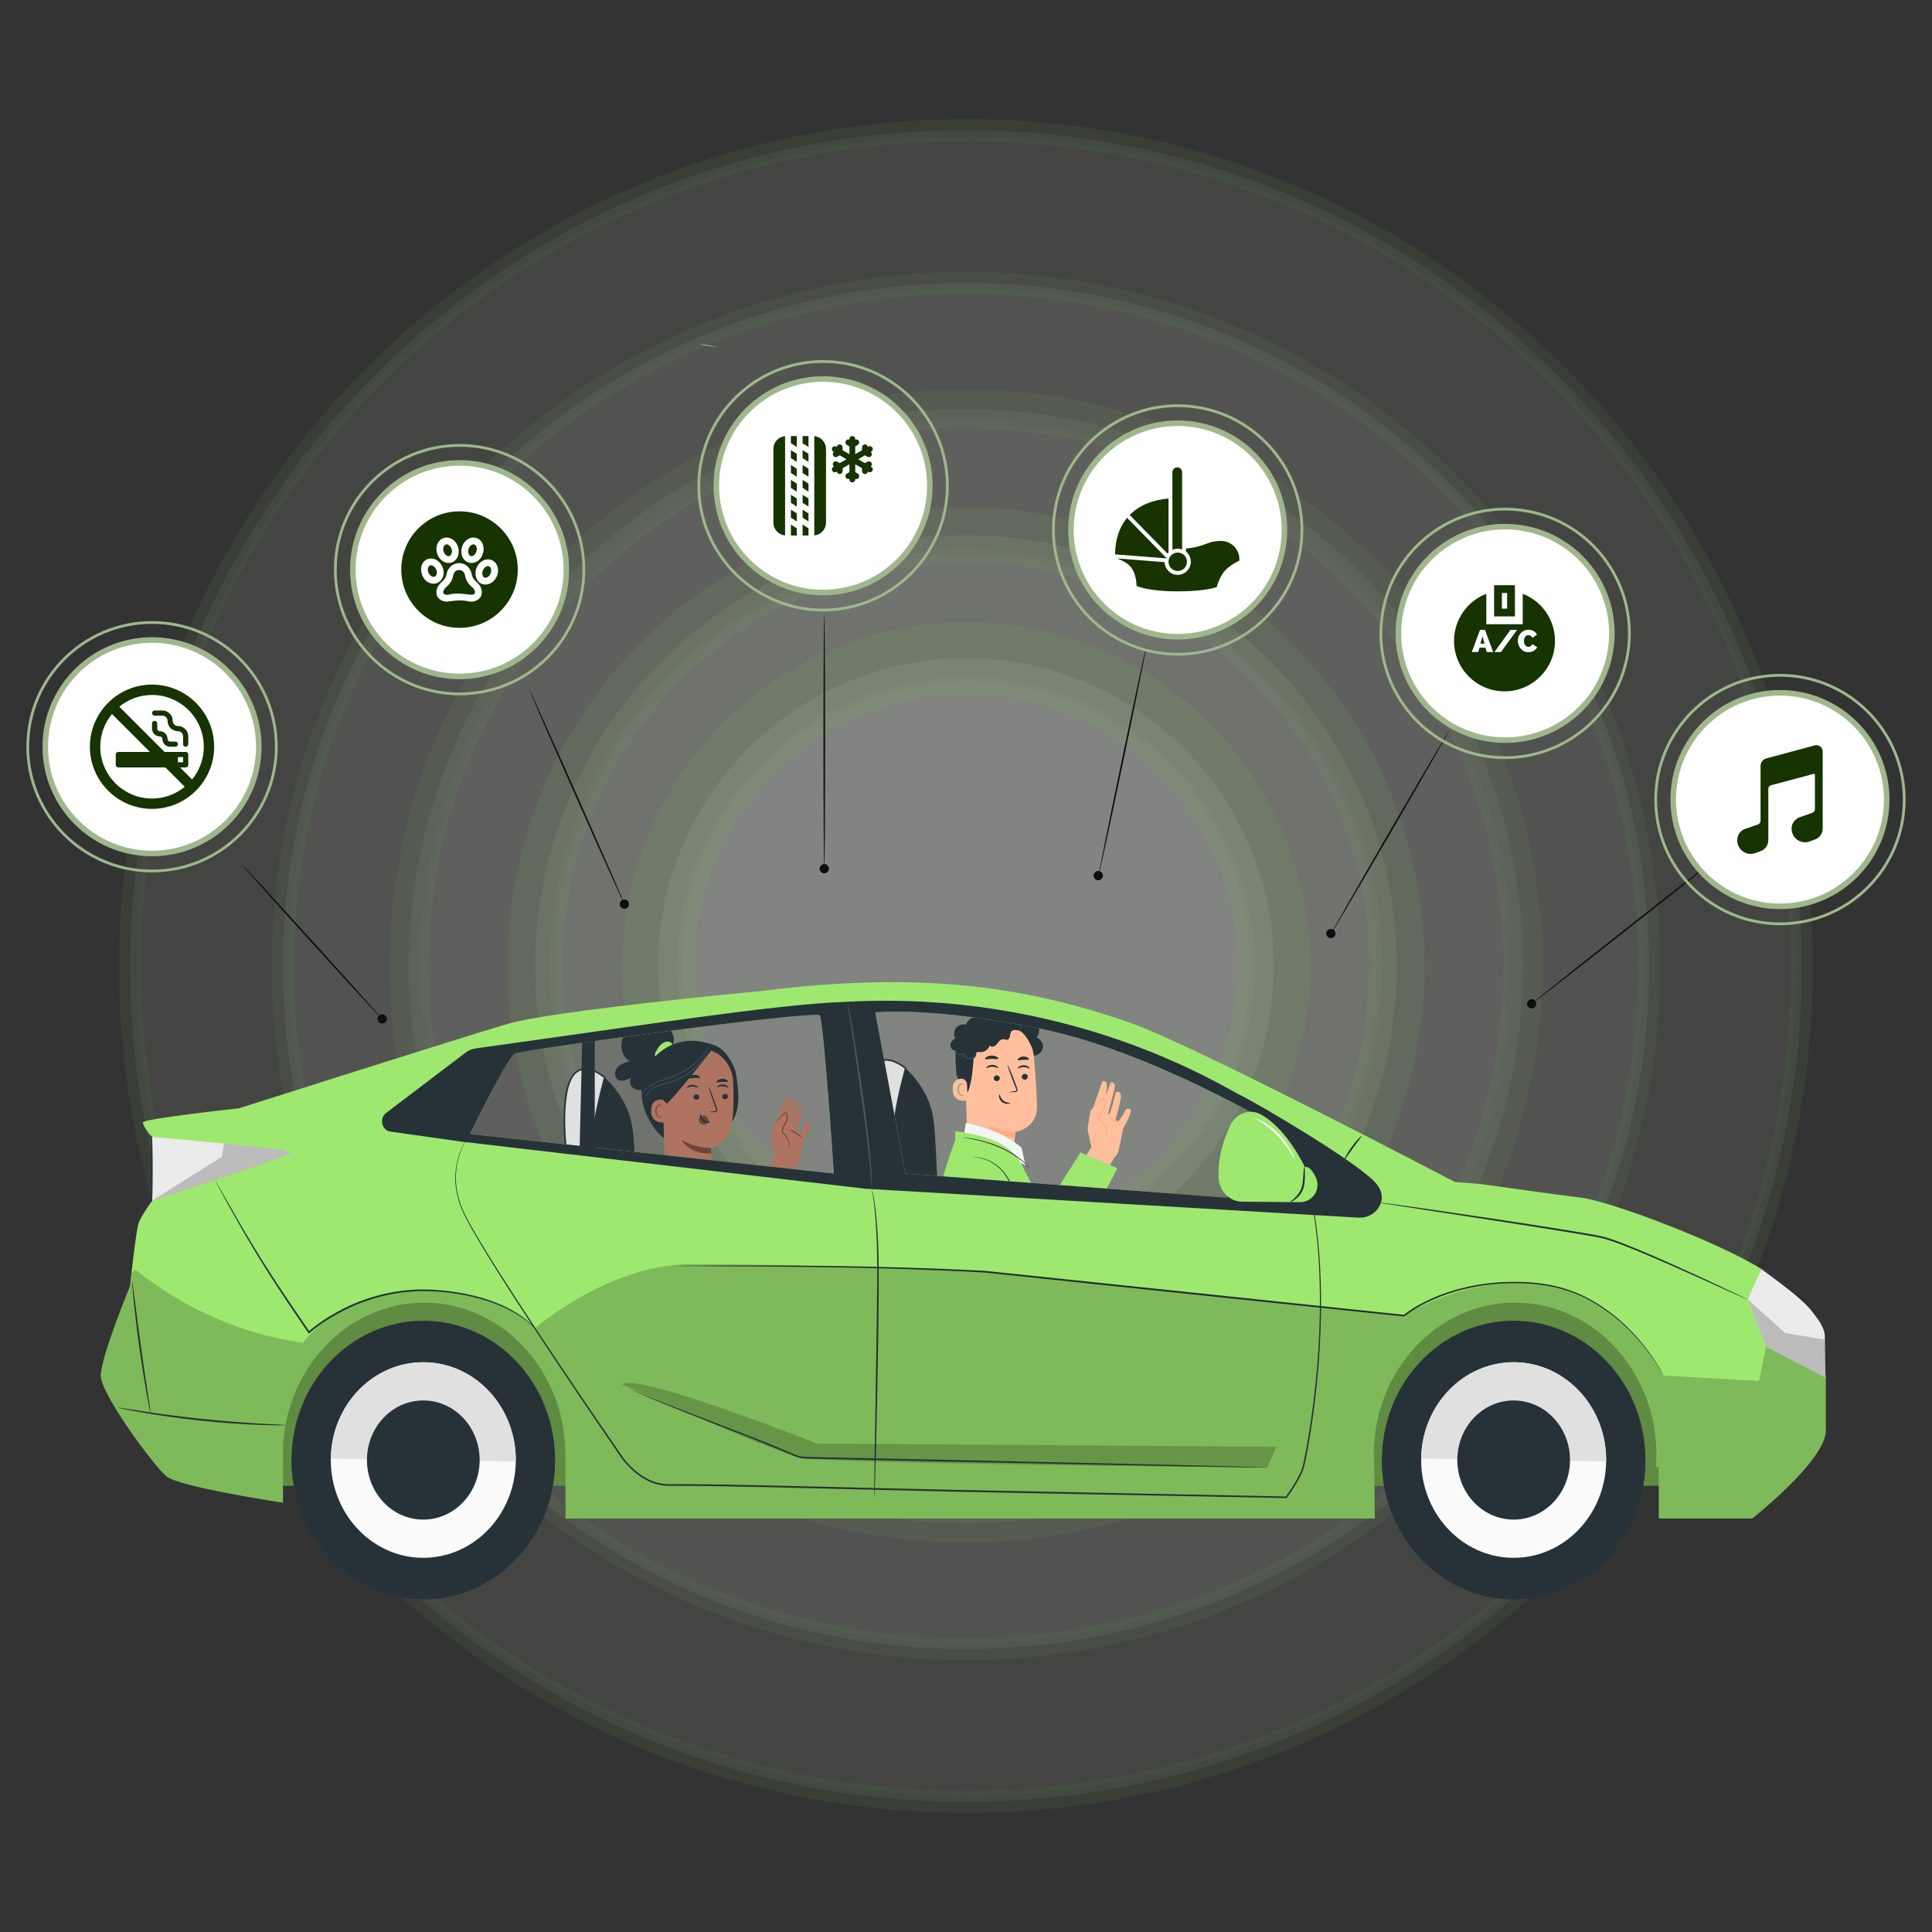 <svg width="348" height="348" viewBox="0 0 348 348" fill="none" xmlns="http://www.w3.org/2000/svg">
<rect x="0" y="0" width="348" height="348" fill="#333333" stroke="none"/>
<g opacity="0.6">
<g opacity="0.05">
<path d="M25.038 174C25.038 91.864 91.864 25.039 173.999 25.039C256.14 25.039 322.971 91.859 322.971 174C322.971 256.141 256.146 322.966 174.005 322.966C91.864 322.966 25.038 256.136 25.038 174Z" fill="#F5FDF0" stroke="#9FE870"/>
</g>
<g opacity="0.05">
<path d="M52.52 174C52.52 107.016 107.015 52.52 173.999 52.52C240.983 52.52 295.479 107.016 295.479 174C295.479 240.984 240.983 295.48 173.999 295.48C107.015 295.48 52.52 240.984 52.52 174Z" fill="#F5FDF0" stroke="#9FE870"/>
</g>
<g opacity="0.05">
<path d="M76.016 174C76.016 119.974 119.968 76.017 173.999 76.017C228.025 76.017 271.983 119.974 271.983 174C271.983 228.025 228.025 271.983 173.999 271.983C119.974 271.983 76.016 228.025 76.016 174Z" fill="#F5FDF0" stroke="#9FE870"/>
</g>
<g opacity="0.1">
<path d="M99.544 174C99.544 132.949 132.943 99.545 173.999 99.545C215.051 99.545 248.454 132.949 248.454 174C248.454 215.051 215.051 248.455 173.999 248.455C132.948 248.455 99.544 215.051 99.544 174Z" fill="#F5FDF0" stroke="#9FE870"/>
</g>
<g opacity="0.15">
<path d="M122.491 174C122.491 145.601 145.6 122.492 173.999 122.492C202.399 122.492 225.508 145.601 225.508 174C225.508 202.4 202.399 225.509 173.999 225.509C145.6 225.509 122.491 202.4 122.491 174Z" fill="#F5FDF0" stroke="#9FE870"/>
</g>
<path opacity="0.1" d="M261 261C309.049 212.951 309.049 135.049 261 87C212.951 38.951 135.049 38.951 87 87C38.951 135.049 38.951 212.951 87 261C135.049 309.049 212.951 309.049 261 261Z" fill="#F5FDF0" stroke="#9FE870" stroke-width="4" stroke-linecap="round" stroke-linejoin="round"/>
<path opacity="0.1" d="M244.946 244.946C284.129 205.764 284.129 142.236 244.946 103.054C205.764 63.871 142.237 63.871 103.054 103.054C63.872 142.236 63.872 205.764 103.054 244.946C142.237 284.128 205.764 284.128 244.946 244.946Z" fill="#F5FDF0" stroke="#9FE870" stroke-width="7" stroke-linecap="round" stroke-linejoin="round"/>
<path opacity="0.15" d="M173.999 251.597C216.855 251.597 251.597 216.856 251.597 174C251.597 131.144 216.855 96.402 173.999 96.402C131.144 96.402 96.402 131.144 96.402 174C96.402 216.856 131.144 251.597 173.999 251.597Z" fill="#F5FDF0" stroke="#9FE870" stroke-width="10" stroke-linecap="round" stroke-linejoin="round"/>
<path opacity="0.2" d="M173.999 229.443C204.62 229.443 229.443 204.62 229.443 174C229.443 143.379 204.62 118.557 173.999 118.557C143.379 118.557 118.556 143.379 118.556 174C118.556 204.62 143.379 229.443 173.999 229.443Z" fill="#F5FDF0" stroke="#9FE870" stroke-width="13" stroke-linecap="round" stroke-linejoin="round"/>
<path opacity="0.1" d="M173.999 324.544C257.142 324.544 324.543 257.144 324.543 174C324.543 90.857 257.142 23.456 173.999 23.456C90.856 23.456 23.455 90.857 23.455 174C23.455 257.144 90.856 324.544 173.999 324.544Z" fill="#F5FDF0" stroke="#9FE870" stroke-width="4" stroke-linecap="round" stroke-linejoin="round"/>
</g>
<g clip-path="url(#clip0_2001_9876)">
<path d="M177.285 183.07C177.611 182.438 178.373 182.063 179.074 182.189C179.895 181.537 181.179 181.557 181.978 182.234C182.598 181.866 183.412 181.847 184.047 182.188C184.682 182.528 185.116 183.215 185.149 183.933C185.87 183.816 186.645 184.203 186.983 184.848C187.322 185.493 187.198 186.348 186.69 186.872C187.476 187.123 187.994 188.016 187.823 188.82C187.651 189.625 186.812 190.229 185.991 190.14L177.606 185.031C177.096 184.537 176.959 183.701 177.285 183.07Z" fill="#263238"/>
<path d="M186.237 190.375C185.925 186.675 182.814 183.834 179.089 183.847L178.719 183.848C174.728 184.094 173.481 187.761 173.838 191.73L174.24 206.488L180.599 211.93L182.467 207.855L182.916 203.9C182.916 203.9 186.751 203.293 186.786 199.469C186.803 197.622 186.527 193.817 186.237 190.375Z" fill="#FFBF9D"/>
<path d="M182.948 203.895C182.948 203.895 180.499 204.05 177.916 202.445C177.916 202.445 178.971 205.299 182.798 204.942L182.948 203.895Z" fill="#FFAE83"/>
<path d="M185.137 193.919C185.148 194.208 184.912 194.455 184.61 194.472C184.309 194.49 184.055 194.27 184.044 193.982C184.033 193.693 184.268 193.446 184.569 193.429C184.872 193.411 185.126 193.631 185.137 193.919Z" fill="#263238"/>
<path d="M185.462 192.443C185.394 192.515 184.978 192.209 184.389 192.213C183.8 192.208 183.368 192.512 183.304 192.44C183.273 192.408 183.341 192.279 183.529 192.142C183.714 192.005 184.03 191.872 184.397 191.872C184.764 191.873 185.074 192.007 185.251 192.144C185.434 192.282 185.495 192.411 185.462 192.443Z" fill="#263238"/>
<path d="M180.085 194.188C180.096 194.477 179.86 194.724 179.558 194.741C179.257 194.758 179.003 194.539 178.992 194.25C178.981 193.962 179.216 193.715 179.518 193.697C179.82 193.68 180.074 193.9 180.085 194.188Z" fill="#263238"/>
<path d="M179.821 192.38C179.753 192.452 179.337 192.147 178.748 192.15C178.159 192.145 177.727 192.449 177.663 192.377C177.631 192.346 177.699 192.217 177.888 192.08C178.073 191.943 178.389 191.81 178.756 191.81C179.124 191.811 179.433 191.944 179.611 192.082C179.792 192.219 179.854 192.348 179.821 192.38Z" fill="#263238"/>
<path d="M181.778 196.728C181.775 196.694 182.141 196.63 182.735 196.552C182.886 196.537 183.028 196.506 183.053 196.404C183.088 196.295 183.024 196.134 182.951 195.959C182.808 195.597 182.659 195.217 182.502 194.819C181.878 193.194 181.426 191.858 181.492 191.833C181.558 191.809 182.117 193.106 182.74 194.731C182.891 195.131 183.034 195.513 183.171 195.878C183.228 196.049 183.327 196.242 183.25 196.467C183.21 196.579 183.1 196.661 183.004 196.687C182.908 196.717 182.823 196.719 182.748 196.723C182.151 196.758 181.781 196.761 181.778 196.728Z" fill="#263238"/>
<path d="M180.044 197.141C180.139 197.135 180.143 197.773 180.692 198.223C181.24 198.676 181.922 198.602 181.928 198.691C181.937 198.731 181.777 198.815 181.488 198.824C181.206 198.835 180.793 198.745 180.457 198.47C180.122 198.193 179.977 197.823 179.954 197.562C179.929 197.295 180 197.137 180.044 197.141Z" fill="#263238"/>
<path d="M179.823 190.701C179.754 190.854 179.246 190.719 178.629 190.731C178.011 190.729 177.498 190.873 177.434 190.721C177.406 190.648 177.509 190.509 177.725 190.378C177.939 190.248 178.27 190.138 178.64 190.135C179.009 190.132 179.336 190.236 179.545 190.363C179.757 190.49 179.854 190.628 179.823 190.701Z" fill="#263238"/>
<path d="M185.323 190.832C185.231 190.973 184.815 190.87 184.327 190.905C183.839 190.923 183.437 191.071 183.33 190.94C183.282 190.876 183.336 190.737 183.505 190.596C183.672 190.455 183.96 190.327 184.295 190.309C184.63 190.291 184.93 190.386 185.111 190.509C185.295 190.631 185.363 190.763 185.323 190.832Z" fill="#263238"/>
<path d="M185.862 188.622C185.862 188.622 184.842 186.231 183.682 185.676C182.277 185.004 181.678 186.54 180.34 186.172C179.002 185.804 177.662 185.16 176.299 186.194C174.807 187.326 175.51 188.115 175.424 189.812C175.072 196.692 173.819 198.641 173.449 195.403C173.408 195.048 172.419 194.769 172.267 193.269C172.071 191.325 171.988 188.964 172.419 187.582C172.782 186.418 173.445 185.612 174.635 184.722C176.514 183.317 179.102 183.278 180.859 183.448C182.618 183.619 186.012 185.623 185.862 188.622Z" fill="#263238"/>
<path d="M174.18 195.296C174.154 194.706 173.642 194.242 173.052 194.3C172.337 194.37 171.542 194.778 171.594 196.251C171.687 198.865 174.301 198.234 174.303 198.158C174.304 198.107 174.228 196.39 174.18 195.296Z" fill="#FFBF9D"/>
<path d="M173.697 197.195C173.685 197.187 173.652 197.229 173.576 197.267C173.503 197.304 173.374 197.332 173.235 197.286C172.955 197.194 172.705 196.764 172.676 196.293C172.661 196.056 172.703 195.827 172.781 195.637C172.854 195.443 172.973 195.305 173.112 195.275C173.25 195.238 173.352 195.318 173.386 195.39C173.424 195.462 173.409 195.515 173.423 195.519C173.431 195.525 173.478 195.473 173.453 195.366C173.44 195.314 173.408 195.253 173.344 195.205C173.279 195.156 173.186 195.134 173.089 195.148C172.887 195.168 172.711 195.36 172.626 195.569C172.529 195.78 172.476 196.037 172.493 196.303C172.528 196.83 172.816 197.313 173.199 197.409C173.385 197.45 173.537 197.389 173.614 197.325C173.695 197.258 173.706 197.2 173.697 197.195Z" fill="#7D966A"/>
<path d="M173.728 190.233C174.069 190.463 174.43 190.701 174.84 190.74C175.251 190.779 175.72 190.543 175.788 190.137C175.818 189.955 175.773 189.744 175.893 189.603C176.035 189.435 176.3 189.486 176.519 189.509C177.283 189.587 178.062 189.047 178.253 188.307C178.449 188.597 178.903 188.582 179.197 188.392C179.49 188.203 179.679 187.892 179.908 187.628C180.138 187.365 180.46 187.128 180.807 187.176C181.001 187.203 181.183 187.317 181.378 187.299C181.723 187.268 181.889 186.865 181.94 186.524C181.991 186.184 182.031 185.786 182.321 185.6C182.591 185.427 182.942 185.525 183.259 185.57C183.576 185.616 183.985 185.54 184.066 185.231C184.108 185.069 184.037 184.898 183.947 184.757C183.536 184.118 182.645 183.836 181.94 184.123C181.68 183.26 180.867 182.591 179.968 182.499C179.069 182.408 178.137 182.9 177.708 183.693C177.152 183.193 176.346 182.985 175.616 183.154C174.887 183.322 174.255 183.862 173.975 184.554C173.337 184.389 172.61 184.637 172.208 185.158C171.805 185.679 171.75 186.443 172.074 187.016C171.603 187.286 171.201 187.754 171.194 188.295C171.186 188.837 171.716 189.374 172.24 189.23C172.03 189.652 172.204 190.223 172.614 190.457C173.024 190.691 173.607 190.552 173.865 190.157" fill="#263238"/>
<path d="M172.046 189.225C172.037 189.218 171.999 189.445 172.211 189.727C172.317 189.861 172.496 190 172.738 190.037C172.974 190.076 173.264 190.017 173.485 189.818L173.374 189.802C173.505 190.026 173.677 190.255 173.9 190.452C174.043 190.578 174.203 190.684 174.379 190.747C174.551 190.814 174.747 190.82 174.907 190.794C175.239 190.756 175.529 190.577 175.662 190.358C175.802 190.145 175.845 189.946 175.873 189.814C175.899 189.68 175.902 189.605 175.893 189.603C175.881 189.6 175.859 189.672 175.816 189.799C175.772 189.924 175.712 190.112 175.576 190.297C175.328 190.673 174.519 190.867 173.999 190.339C173.792 190.157 173.626 189.94 173.498 189.73L173.452 189.653L173.388 189.714C173.208 189.882 172.96 189.942 172.756 189.917C172.548 189.893 172.385 189.783 172.28 189.669C172.068 189.432 172.069 189.218 172.046 189.225Z" fill="#455A64"/>
<path d="M176.982 183.238C176.981 183.247 177.051 183.256 177.168 183.306C177.282 183.355 177.452 183.453 177.577 183.649L177.608 183.699L177.644 183.651C177.888 183.323 178.298 182.9 178.909 182.623C179.212 182.488 179.565 182.394 179.941 182.394C180.314 182.391 180.706 182.497 181.053 182.706C181.322 182.869 181.549 183.086 181.716 183.329C181.879 183.575 181.979 183.848 182.007 184.116L182.015 184.199L182.095 184.177C182.488 184.067 182.89 184.143 183.185 184.305C183.485 184.468 183.676 184.717 183.784 184.94C183.997 185.399 183.923 185.718 183.95 185.714C183.956 185.715 183.977 185.642 183.981 185.501C183.983 185.361 183.965 185.149 183.861 184.906C183.758 184.666 183.563 184.39 183.243 184.204C182.928 184.02 182.494 183.928 182.057 184.043L182.145 184.103C182.119 183.811 182.013 183.512 181.838 183.247C181.66 182.984 181.418 182.751 181.13 182.578C180.761 182.354 180.338 182.241 179.939 182.248C179.539 182.252 179.168 182.357 178.853 182.504C178.219 182.804 177.81 183.255 177.576 183.604L177.644 183.605C177.496 183.395 177.307 183.305 177.182 183.265C177.055 183.227 176.982 183.233 176.982 183.238Z" fill="#455A64"/>
<path d="M173.965 202.276L173.662 204.249L184.724 209.931L183.999 206.734C183.999 206.734 182.465 205.35 180.581 204.449C177.435 202.944 173.965 202.276 173.965 202.276Z" fill="#F5F5F5"/>
<path d="M172.075 205.367C172.075 205.367 169.268 212.688 169.239 215.389C169.21 218.091 170.795 225.406 170.795 225.406L178.732 240.407L180.129 251.483C185.4 251.506 192.456 250.46 200.042 249.097C200.042 249.097 194.234 228.352 192.403 225.564C190.572 222.775 184.144 209.997 184.144 209.997C184.144 209.997 183.614 208.66 182.014 207.222C179.79 205.224 175.704 204.199 172.062 203.764L172.075 205.367Z" fill="#9FE870"/>
<path d="M175.1 208.45C177.368 208.373 180.489 209.61 182.079 213.343L183.771 217.997L190.06 226.945L206.563 225.87L207.584 232.633C207.584 232.633 189.6 236.582 187.492 236.361C185.384 236.14 175.177 225.588 175.177 225.588C175.177 225.588 169.876 219.032 170.137 213.571" fill="#9FE870"/>
<path d="M170.136 213.571C170.141 213.572 170.147 213.65 170.154 213.802C170.159 213.967 170.167 214.191 170.177 214.479C170.19 214.775 170.259 215.139 170.31 215.572C170.404 215.997 170.486 216.496 170.66 217.038C171.28 219.218 172.734 222.259 175.256 225.526L175.25 225.52C176.803 227.103 178.552 228.841 180.491 230.676C181.462 231.592 182.479 232.535 183.561 233.473C184.102 233.942 184.658 234.411 185.239 234.865C185.82 235.312 186.426 235.769 187.087 236.093C187.26 236.163 187.41 236.232 187.592 236.227C187.778 236.22 187.959 236.231 188.15 236.212C188.532 236.17 188.917 236.141 189.303 236.079C190.078 235.975 190.861 235.842 191.652 235.709C193.233 235.434 194.847 235.123 196.491 234.802C199.778 234.15 203.184 233.438 206.67 232.684L207.552 232.492L207.438 232.656C207.092 230.356 206.751 228.096 206.419 225.893L206.573 226.016C200.643 226.396 195.076 226.753 190.068 227.074L189.996 227.078L189.954 227.019C187.634 223.702 185.527 220.689 183.686 218.057L183.678 218.046L183.674 218.033C183.307 217.016 182.959 216.046 182.629 215.13C182.289 214.219 182.029 213.329 181.62 212.586C180.834 211.066 179.702 210.04 178.669 209.437C177.628 208.824 176.69 208.621 176.067 208.528C175.752 208.489 175.509 208.468 175.347 208.467C175.183 208.462 175.099 208.457 175.099 208.452C175.099 208.452 175.435 208.407 176.074 208.471C176.705 208.546 177.66 208.732 178.726 209.34C179.784 209.937 180.95 210.972 181.764 212.51C182.192 213.274 182.455 214.155 182.803 215.065C183.139 215.98 183.495 216.948 183.868 217.965L183.856 217.941C185.709 220.565 187.83 223.567 190.166 226.874L190.052 226.82C195.059 226.489 200.625 226.12 206.554 225.727L206.688 225.718L206.708 225.851C207.041 228.054 207.383 230.313 207.731 232.613L207.751 232.749L207.616 232.778L206.733 232.97C203.245 233.724 199.838 234.435 196.548 235.083C194.902 235.403 193.286 235.711 191.7 235.984C190.906 236.116 190.122 236.248 189.341 236.351C188.953 236.412 188.559 236.441 188.17 236.483C187.976 236.502 187.77 236.492 187.571 236.496C187.365 236.5 187.151 236.413 186.975 236.337C186.265 235.987 185.665 235.526 185.076 235.071C184.491 234.611 183.934 234.138 183.392 233.666C182.309 232.72 181.294 231.772 180.325 230.85C178.391 229.003 176.651 227.255 175.105 225.659L175.101 225.655L175.099 225.652C172.578 222.343 171.148 219.277 170.554 217.069C170.388 216.521 170.314 216.016 170.228 215.587C170.185 215.15 170.125 214.783 170.12 214.483C170.122 214.195 170.124 213.97 170.125 213.803C170.127 213.649 170.131 213.571 170.136 213.571Z" fill="#263238"/>
<path d="M185.625 210.493C185.616 210.501 185.474 210.372 185.224 210.134C185.099 210.014 184.948 209.867 184.759 209.709C184.573 209.55 184.371 209.357 184.124 209.171C183.647 208.779 183.049 208.351 182.358 207.917C181.661 207.492 180.868 207.069 180.004 206.69C178.271 205.938 176.605 205.508 175.394 205.247C174.788 205.118 174.294 205.023 173.952 204.965C173.61 204.904 173.421 204.865 173.423 204.854C173.424 204.843 173.616 204.861 173.961 204.902C174.307 204.941 174.805 205.019 175.417 205.134C176.639 205.367 178.322 205.783 180.07 206.541C180.941 206.923 181.74 207.355 182.439 207.79C183.131 208.236 183.728 208.677 184.198 209.083C184.442 209.276 184.64 209.477 184.822 209.643C185.005 209.808 185.151 209.962 185.269 210.089C185.506 210.342 185.633 210.485 185.625 210.493Z" fill="#263238"/>
<path d="M198.545 194.772L196.975 199.352L196.425 200.121C196.425 200.121 195.947 202.667 195.917 203.212C195.886 203.756 196.599 206.604 196.599 206.604L195.003 209.137L199.422 210.817C199.422 210.817 200.619 208.503 200.952 208.241C201.285 207.979 201.525 207.229 201.604 206.722C201.682 206.215 202.344 203.21 202.344 203.21C202.344 203.21 204.303 199.894 203.485 199.726C203.299 199.688 202.872 199.738 202.872 199.738C202.872 199.738 201.692 201.919 201.377 201.965L200.93 201.707C200.93 201.707 201.851 198.371 201.898 197.746C201.946 197.122 201.815 196.683 201.33 196.61C201.33 196.61 200.966 196.756 200.933 196.915C200.9 197.073 199.981 200.796 199.773 200.726C199.565 200.655 199.664 200.318 199.664 200.318C199.664 200.318 200.887 195.803 200.83 195.544C200.773 195.284 200.552 194.88 200.098 194.925L199.162 197.405C199.162 197.405 199.598 195.318 199.26 194.945C198.921 194.573 198.545 194.772 198.545 194.772Z" fill="#FFBF9D"/>
<path d="M199.481 204.909C199.444 204.91 199.469 204.519 199.321 203.897C199.17 203.289 198.767 202.42 197.949 201.79L197.888 201.743L197.904 201.675C197.981 201.343 198.062 200.996 198.144 200.638L198.149 200.616L198.164 200.596C198.241 200.489 198.321 200.362 198.394 200.236C198.644 199.805 198.83 199.354 198.904 198.916C198.938 198.698 198.949 198.48 198.895 198.298C198.85 198.114 198.703 197.981 198.56 197.96L198.634 197.932C198.106 198.433 197.663 198.845 197.349 199.128C197.034 199.411 196.849 199.565 196.834 199.55C196.82 199.535 196.978 199.354 197.269 199.047C197.56 198.74 197.983 198.308 198.497 197.793L198.529 197.761L198.572 197.765C198.833 197.792 199.03 198.001 199.097 198.236C199.17 198.469 199.158 198.712 199.124 198.95C199.05 199.427 198.856 199.901 198.596 200.351C198.517 200.485 198.438 200.612 198.35 200.732L198.369 200.69C198.284 201.048 198.2 201.394 198.12 201.725L198.076 201.61C198.957 202.308 199.334 203.226 199.457 203.868C199.516 204.194 199.526 204.457 199.516 204.636C199.507 204.814 199.495 204.91 199.481 204.909Z" fill="#FFAE83"/>
<path d="M199.48 201.203C199.5 201.146 200.172 201.34 200.884 201.809C201.598 202.275 202.042 202.811 201.997 202.851C201.948 202.898 201.446 202.451 200.755 202.002C200.068 201.548 199.455 201.265 199.48 201.203Z" fill="#FFAE83"/>
<path d="M201.286 210.423L194.628 207.602L190.906 213.441L199.345 214.134L201.286 210.423Z" fill="#9FE870"/>
<path d="M141.354 197.627L139.924 201.798L139.423 202.498C139.423 202.498 138.988 204.817 138.96 205.313C138.932 205.809 139.582 208.402 139.582 208.402L138.129 210.708L142.152 212.238C142.152 212.238 143.242 210.132 143.546 209.893C143.849 209.654 144.068 208.971 144.139 208.509C144.211 208.048 144.813 205.312 144.813 205.312C144.813 205.312 146.597 202.292 145.853 202.138C145.682 202.103 145.294 202.149 145.294 202.149C145.294 202.149 144.22 204.135 143.933 204.177L143.526 203.943C143.526 203.943 144.364 200.904 144.407 200.336C144.45 199.768 144.331 199.367 143.89 199.302C143.89 199.302 143.558 199.434 143.528 199.579C143.497 199.723 142.661 203.113 142.472 203.049C142.283 202.986 142.373 202.678 142.373 202.678C142.373 202.678 143.487 198.567 143.435 198.331C143.383 198.094 143.181 197.727 142.768 197.767L141.916 200.026C141.916 200.026 142.313 198.126 142.005 197.786C141.696 197.446 141.354 197.627 141.354 197.627Z" fill="#AE7461"/>
<path d="M142.206 206.859C142.172 206.859 142.195 206.504 142.06 205.937C141.923 205.384 141.556 204.592 140.811 204.018L140.756 203.976L140.771 203.913C140.84 203.611 140.914 203.295 140.989 202.968L140.994 202.949L141.007 202.93C141.077 202.833 141.149 202.718 141.217 202.602C141.444 202.21 141.614 201.8 141.68 201.4C141.712 201.202 141.722 201.004 141.672 200.837C141.631 200.67 141.497 200.549 141.367 200.529L141.435 200.504C140.954 200.96 140.551 201.335 140.264 201.593C139.978 201.851 139.809 201.991 139.796 201.978C139.783 201.964 139.927 201.799 140.192 201.52C140.457 201.24 140.842 200.847 141.31 200.378L141.34 200.349L141.378 200.353C141.616 200.377 141.796 200.568 141.857 200.781C141.923 200.994 141.912 201.215 141.881 201.431C141.814 201.866 141.637 202.298 141.4 202.707C141.329 202.829 141.257 202.944 141.177 203.054L141.195 203.016C141.116 203.341 141.041 203.657 140.968 203.958L140.927 203.854C141.729 204.489 142.073 205.325 142.184 205.91C142.239 206.206 142.248 206.447 142.239 206.609C142.229 206.772 142.218 206.859 142.206 206.859Z" fill="#6F4439"/>
<path d="M142.205 203.483C142.223 203.431 142.834 203.609 143.483 204.035C144.134 204.459 144.538 204.948 144.497 204.984C144.453 205.027 143.995 204.619 143.366 204.21C142.741 203.797 142.183 203.54 142.205 203.483Z" fill="#6F4439"/>
<path d="M120.894 188.621C121.669 187.723 121.432 186.255 120.606 185.403C119.781 184.551 118.532 184.226 117.341 184.2C115.497 184.159 113.532 184.846 112.513 186.37C111.495 187.893 111.818 190.292 113.447 191.149C112.653 191.373 111.817 191.62 111.255 192.22C110.694 192.819 110.56 193.891 111.201 194.406C111.932 194.992 113.006 194.503 113.801 194.006C113.307 194.474 113.392 195.349 113.876 195.828C114.36 196.306 115.119 196.427 115.787 196.285C116.455 196.143 117.051 195.777 117.612 195.389" fill="#263238"/>
<path d="M118.134 189.455C118.387 188.993 118.646 188.525 119.028 188.161C119.41 187.798 119.941 187.55 120.464 187.63C120.711 187.668 120.964 187.797 121.055 188.027C121.145 188.257 120.98 188.575 120.731 188.563L120.68 188.61C120.144 189.114 119.598 189.607 119.043 190.089C118.904 190.21 118.758 190.334 118.583 190.394C118.407 190.454 118.191 190.436 118.063 190.303C117.851 190.082 117.987 189.722 118.134 189.455Z" fill="#9FE870"/>
<path d="M117.154 191.287C118.916 188.995 121.341 187.627 124.244 187.479C125.882 187.395 126.572 187.709 127.763 187.984C128.954 188.258 130.041 188.849 130.78 189.815C131.658 190.962 132.407 192.255 132.615 193.679C132.829 195.143 133.044 196.616 132.984 198.094C132.924 199.572 132.572 201.07 131.739 202.296L127.978 203.079C125.89 203.222 122.816 205.906 120.764 205.503C118.711 205.101 116.77 201.849 116.088 199.8C115.176 197.065 115.393 193.579 117.154 191.287Z" fill="#263238"/>
<path d="M128.227 209.735C128.155 208.42 128.052 206.772 128.053 206.778C128.053 206.778 131.127 206.334 131.841 202.386C132.197 200.423 132.162 197.191 132.047 194.548C131.943 192.168 129.784 188.999 126.819 189.091L125.496 188.984L120.521 191.146C119.794 191.208 119.235 191.811 119.235 192.534L119.755 210.285L123.072 215.011L128.244 211.74L128.227 209.735Z" fill="#AE7461"/>
<path d="M125.876 201.674C125.896 201.466 126.006 201.279 126.149 201.149C126.436 200.888 126.867 200.849 127.191 201.054C127.515 201.259 127.711 201.696 127.667 202.111C127.497 202.359 127.232 202.531 126.932 202.568C126.885 202.573 126.839 202.577 126.791 202.577C126.563 202.579 126.328 202.511 126.148 202.35C125.969 202.19 125.851 201.93 125.876 201.674Z" fill="#6F4439"/>
<path d="M131.127 197.497C131.131 197.766 130.905 197.991 130.622 198C130.34 198.009 130.107 197.8 130.103 197.532C130.099 197.263 130.325 197.038 130.607 197.029C130.89 197.019 131.123 197.228 131.127 197.497Z" fill="#263238"/>
<path d="M131.19 195.9C131.125 195.965 130.742 195.672 130.19 195.663C129.639 195.646 129.229 195.919 129.171 195.851C129.142 195.821 129.209 195.703 129.388 195.579C129.564 195.455 129.863 195.338 130.206 195.346C130.549 195.355 130.836 195.486 130.999 195.618C131.166 195.75 131.221 195.871 131.19 195.9Z" fill="#263238"/>
<path d="M127.802 200.301C127.8 200.27 128.144 200.218 128.701 200.159C128.842 200.147 128.976 200.122 129.002 200.027C129.037 199.927 128.981 199.776 128.916 199.612C128.79 199.272 128.659 198.915 128.52 198.541C127.972 197.016 127.579 195.763 127.641 195.742C127.703 195.721 128.198 196.94 128.746 198.464C128.878 198.84 129.004 199.198 129.123 199.541C129.173 199.701 129.262 199.882 129.185 200.091C129.145 200.194 129.041 200.268 128.95 200.29C128.859 200.316 128.78 200.316 128.71 200.319C128.151 200.337 127.803 200.333 127.802 200.301Z" fill="#263238"/>
<path d="M128.053 206.778C128.053 206.778 125.361 206.896 122.729 205.257C122.729 205.257 124.099 208.03 128.108 207.739L128.053 206.778Z" fill="#6F4439"/>
<path d="M126.171 200.648C126.261 200.644 126.25 201.238 126.754 201.669C127.257 202.102 127.896 202.048 127.899 202.13C127.907 202.168 127.755 202.243 127.486 202.245C127.221 202.248 126.837 202.156 126.528 201.893C126.221 201.628 126.093 201.281 126.078 201.037C126.06 200.789 126.13 200.643 126.171 200.648Z" fill="#263238"/>
<path d="M131.1 194.811C131.004 194.943 130.584 194.845 130.09 194.876C129.594 194.891 129.184 195.028 129.078 194.905C129.03 194.845 129.087 194.716 129.261 194.586C129.432 194.455 129.726 194.337 130.066 194.321C130.406 194.306 130.709 194.396 130.89 194.509C131.074 194.624 131.142 194.747 131.1 194.811Z" fill="#263238"/>
<path d="M124.93 197.601C124.925 197.87 125.151 198.096 125.434 198.105C125.716 198.116 125.949 197.907 125.954 197.639C125.959 197.37 125.734 197.145 125.452 197.134C125.168 197.124 124.935 197.333 124.93 197.601Z" fill="#263238"/>
<path d="M123.731 195.947C123.796 196.012 124.179 195.72 124.731 195.712C125.282 195.697 125.691 195.971 125.75 195.903C125.779 195.873 125.712 195.754 125.534 195.63C125.358 195.507 125.06 195.388 124.716 195.396C124.373 195.404 124.086 195.534 123.922 195.665C123.754 195.797 123.699 195.918 123.731 195.947Z" fill="#263238"/>
<path d="M124 194.188C124.111 194.31 124.534 194.174 125.046 194.159C125.557 194.128 125.993 194.226 126.09 194.094C126.133 194.031 126.062 193.907 125.871 193.793C125.682 193.679 125.368 193.589 125.017 193.604C124.666 193.621 124.363 193.738 124.187 193.868C124.008 193.999 123.951 194.128 124 194.188Z" fill="#263238"/>
<path d="M120.153 199.153C120.158 198.858 119.828 198.156 119.536 198.104C118.753 197.967 117.337 198.002 117.284 199.977C117.211 202.677 119.962 202.192 119.969 202.115C119.974 202.055 120.135 200.171 120.153 199.153Z" fill="#AE7461"/>
<path d="M119.243 201.11C119.231 201.101 119.195 201.141 119.114 201.176C119.034 201.209 118.899 201.23 118.758 201.174C118.473 201.062 118.243 200.603 118.243 200.116C118.242 199.87 118.301 199.637 118.393 199.445C118.482 199.25 118.615 199.116 118.76 199.094C118.906 199.065 119.006 199.153 119.037 199.23C119.071 199.306 119.052 199.36 119.067 199.365C119.074 199.372 119.127 199.321 119.108 199.209C119.098 199.155 119.068 199.09 119.005 199.037C118.941 198.983 118.846 198.953 118.744 198.961C118.534 198.97 118.34 199.157 118.237 199.367C118.123 199.577 118.052 199.839 118.053 200.115C118.056 200.66 118.323 201.176 118.714 201.3C118.904 201.354 119.066 201.301 119.15 201.239C119.237 201.175 119.253 201.115 119.243 201.11Z" fill="#6F4439"/>
<path d="M119.424 198.117L120.14 198.803C123.024 195.87 128.604 188.584 128.294 189.017C128.294 189.017 126.221 188.255 124.016 188.706C121.811 189.157 117.642 190.403 117.797 192.994C117.954 195.584 119.424 198.117 119.424 198.117Z" fill="#263238"/>
<path d="M115.453 197.658C115.448 197.657 115.461 197.603 115.489 197.501C115.518 197.399 115.571 197.251 115.66 197.07C115.836 196.709 116.181 196.215 116.751 195.763C117.312 195.3 118.1 194.91 119.001 194.594C119.9 194.269 120.917 194.005 121.908 193.542C122.907 193.095 123.791 192.532 124.542 191.958C125.29 191.379 125.904 190.783 126.38 190.25C126.856 189.716 127.2 189.249 127.431 188.923C127.537 188.767 127.623 188.641 127.691 188.542C127.751 188.455 127.785 188.411 127.789 188.413C127.793 188.416 127.767 188.465 127.715 188.557C127.661 188.648 127.586 188.784 127.476 188.953C127.258 189.29 126.925 189.768 126.454 190.314C125.984 190.859 125.372 191.468 124.621 192.059C123.867 192.644 122.975 193.216 121.966 193.668C120.961 194.137 119.937 194.397 119.043 194.714C118.146 195.022 117.37 195.395 116.811 195.84C116.244 196.274 115.895 196.747 115.706 197.095C115.52 197.445 115.467 197.663 115.453 197.658Z" fill="#455A64"/>
<path d="M116.259 198.055C116.259 198.055 116.224 197.836 116.344 197.463C116.458 197.093 116.762 196.585 117.321 196.158C117.874 195.719 118.676 195.431 119.559 195.199C120.447 194.972 121.408 194.688 122.348 194.214C123.285 193.744 124.121 193.185 124.807 192.59C125.497 191.999 126.048 191.391 126.471 190.852C126.899 190.315 127.182 189.835 127.386 189.51C127.474 189.354 127.546 189.226 127.603 189.125C127.654 189.037 127.683 188.992 127.688 188.994C127.692 188.996 127.672 189.045 127.628 189.137C127.577 189.242 127.512 189.374 127.433 189.536C127.244 189.871 126.972 190.362 126.55 190.911C126.133 191.463 125.584 192.084 124.891 192.686C124.203 193.292 123.358 193.862 122.41 194.338C121.461 194.818 120.478 195.103 119.592 195.322C118.71 195.547 117.925 195.819 117.381 196.236C116.83 196.642 116.522 197.125 116.395 197.48C116.263 197.838 116.278 198.058 116.259 198.055Z" fill="#455A64"/>
<path d="M163.127 192.437C163.127 192.437 166.551 195.38 167.786 199.866C169.02 204.354 168.315 217.147 170.167 221.226C172.018 225.305 180.656 240.443 180.811 243.746C180.966 247.049 180.178 248.367 178.315 251.516C176.452 254.664 172.45 259.552 169.39 259.61C166.331 259.667 165.448 256.737 165.448 256.737L170.695 246.461L163.818 229.468L159.064 210.733L156.922 201.501L163.127 192.437Z" fill="#263238"/>
<path d="M175.665 244.177C175.665 244.177 177.469 247.093 175.89 249.681C174.311 252.27 169.758 259.848 167.305 258.951C164.852 258.053 163.818 256.616 164.039 256.315C164.26 256.014 165.866 249.853 165.111 244.058C164.356 238.263 158.495 216.164 157.149 211.047C155.802 205.931 155.104 196.079 157.12 192.517C159.137 188.954 163.127 192.436 163.127 192.436C163.127 192.436 160.261 202.522 160.852 207.276C161.443 212.032 175.665 244.177 175.665 244.177Z" fill="#E0E0E0"/>
<path d="M175.665 244.177C175.665 244.177 175.621 244.098 175.545 243.937C175.467 243.767 175.358 243.529 175.215 243.219C174.928 242.575 174.509 241.639 173.968 240.427C172.888 237.987 171.326 234.427 169.41 229.939C167.507 225.446 165.196 220.048 162.834 213.845C162.539 213.07 162.242 212.283 161.964 211.475C161.823 211.072 161.68 210.667 161.536 210.259C161.407 209.845 161.278 209.429 161.147 209.01C161.004 208.596 160.911 208.158 160.817 207.718C160.692 207.283 160.696 206.829 160.653 206.378C160.634 205.475 160.664 204.562 160.757 203.647C161.122 199.983 161.958 196.23 162.991 192.398L163.034 192.542C162.436 192.05 161.746 191.623 161.006 191.342C160.273 191.053 159.438 190.94 158.707 191.232C157.97 191.509 157.441 192.178 157.098 192.907C156.733 193.636 156.547 194.458 156.38 195.276C156.087 196.929 156.004 198.642 156.012 200.368C156.025 202.095 156.137 203.84 156.335 205.59C156.474 206.875 156.674 208.145 156.925 209.394C157.17 210.643 157.523 211.865 157.839 213.089C158.476 215.533 159.103 217.941 159.719 220.307C160.94 225.043 162.093 229.617 163.132 233.99C163.65 236.176 164.145 238.311 164.575 240.398C165.003 242.479 165.4 244.531 165.42 246.542C165.472 248.548 165.314 250.482 165.045 252.322C164.908 253.241 164.74 254.138 164.537 255.008C164.425 255.447 164.342 255.86 164.164 256.3C164.056 256.435 164.171 256.616 164.275 256.791C164.391 256.96 164.524 257.121 164.674 257.266C165.271 257.85 165.994 258.278 166.726 258.607C167.1 258.756 167.458 258.966 167.826 258.921C168.198 258.891 168.553 258.73 168.874 258.538C169.517 258.141 170.057 257.62 170.553 257.103C171.048 256.58 171.493 256.041 171.908 255.51C173.56 253.371 174.773 251.377 175.774 249.76C176.296 248.966 176.468 248.119 176.489 247.399C176.506 246.673 176.376 246.062 176.237 245.585C176.096 245.107 175.942 244.757 175.834 244.525C175.726 244.294 175.665 244.177 175.665 244.177C175.665 244.177 175.982 244.611 176.294 245.569C176.443 246.047 176.585 246.662 176.577 247.401C176.566 248.132 176.396 249.006 175.873 249.82C174.885 251.446 173.686 253.451 172.039 255.609C171.624 256.146 171.18 256.692 170.682 257.222C170.182 257.749 169.64 258.28 168.972 258.697C168.636 258.898 168.262 259.076 167.838 259.112C167.734 259.123 167.626 259.109 167.519 259.104C167.417 259.075 167.302 259.058 167.21 259.018C167.022 258.942 166.83 258.874 166.643 258.786C165.893 258.453 165.153 258.02 164.525 257.412C164.367 257.261 164.225 257.091 164.097 256.905C164.035 256.81 163.977 256.71 163.937 256.593C163.917 256.535 163.902 256.471 163.906 256.393C163.902 256.36 163.928 256.308 163.944 256.269L163.974 256.201C164.119 255.833 164.219 255.381 164.323 254.959C164.521 254.096 164.684 253.204 164.818 252.29C165.079 250.461 165.231 248.538 165.173 246.55C165.148 244.557 164.751 242.532 164.319 240.451C163.885 238.369 163.387 236.237 162.865 234.052C161.82 229.684 160.661 225.113 159.437 220.379C158.82 218.013 158.191 215.606 157.552 213.163C157.237 211.942 156.883 210.717 156.633 209.453C156.381 208.193 156.179 206.915 156.039 205.623C155.84 203.864 155.728 202.109 155.716 200.37C155.709 198.632 155.791 196.906 156.091 195.224C156.262 194.389 156.45 193.551 156.834 192.782C157.193 192.019 157.766 191.281 158.6 190.966C159.427 190.638 160.339 190.774 161.106 191.077C161.889 191.377 162.587 191.811 163.22 192.331L163.287 192.386L163.263 192.475C162.23 196.289 161.389 200.038 161.021 203.672C160.365 207.366 161.99 210.658 163.06 213.761C165.403 219.962 167.695 225.369 169.574 229.87C171.483 234.353 173.005 237.926 174.055 240.389C174.577 241.608 174.981 242.551 175.259 243.199C175.392 243.513 175.493 243.754 175.566 243.926C175.636 244.091 175.665 244.177 175.665 244.177Z" fill="#263238"/>
<path d="M301.967 267.595L36.317 267.595L36.317 230.778L301.967 230.778V267.595Z" fill="#9FE870"/>
<g opacity="0.4">
<path d="M301.967 267.595L36.317 267.595L36.317 230.778L301.967 230.778V267.595Z" fill="black"/>
</g>
<path d="M108.923 194.079C108.923 194.079 112.347 197.022 113.582 201.509C114.816 205.996 114.111 218.79 115.963 222.869C117.814 226.948 126.452 242.086 126.607 245.389C126.762 248.691 125.974 250.01 124.111 253.158C122.248 256.307 118.246 261.195 115.187 261.252C112.128 261.31 111.245 258.38 111.245 258.38L116.492 248.103L109.615 231.11L104.86 212.376L102.718 203.143L108.923 194.079Z" fill="#263238"/>
<path d="M121.461 245.82C121.461 245.82 123.266 248.736 121.686 251.325C120.107 253.913 115.555 261.492 113.101 260.594C110.648 259.697 109.614 258.259 109.835 257.959C110.056 257.658 111.662 251.497 110.907 245.702C110.152 239.907 104.291 217.808 102.945 212.691C101.598 207.574 100.9 197.722 102.916 194.16C104.933 190.598 108.923 194.079 108.923 194.079C108.923 194.079 106.057 204.165 106.648 208.92C107.239 213.675 121.461 245.82 121.461 245.82Z" fill="#E0E0E0"/>
<path d="M121.461 245.82C121.461 245.82 121.417 245.741 121.341 245.58C121.263 245.41 121.154 245.172 121.011 244.862C120.723 244.218 120.305 243.282 119.764 242.07C118.684 239.63 117.122 236.07 115.206 231.582C113.303 227.089 110.991 221.691 108.63 215.488C108.335 214.713 108.038 213.926 107.76 213.118C107.619 212.715 107.476 212.31 107.332 211.902C107.203 211.488 107.073 211.072 106.943 210.653C106.799 210.239 106.707 209.801 106.613 209.361C106.488 208.926 106.492 208.472 106.449 208.021C106.43 207.118 106.459 206.205 106.552 205.29C106.918 201.626 107.754 197.874 108.787 194.041L108.83 194.185C108.232 193.694 107.542 193.266 106.802 192.985C106.069 192.696 105.234 192.583 104.503 192.875C103.765 193.152 103.236 193.821 102.894 194.55C102.529 195.279 102.343 196.101 102.176 196.92C101.882 198.573 101.8 200.286 101.808 202.012C101.82 203.739 101.932 205.484 102.13 207.233C102.27 208.518 102.47 209.788 102.72 211.038C102.966 212.287 103.319 213.508 103.635 214.732C104.272 217.176 104.899 219.584 105.515 221.95C106.736 226.686 107.889 231.261 108.928 235.633C109.446 237.82 109.941 239.955 110.371 242.041C110.799 244.123 111.195 246.175 111.215 248.186C111.267 250.191 111.109 252.126 110.841 253.966C110.703 254.886 110.535 255.782 110.333 256.651C110.22 257.09 110.137 257.504 109.959 257.944C109.851 258.079 109.967 258.26 110.071 258.435C110.186 258.604 110.319 258.765 110.469 258.909C111.067 259.493 111.789 259.922 112.521 260.25C112.895 260.399 113.253 260.61 113.621 260.565C113.993 260.535 114.348 260.373 114.669 260.181C115.313 259.785 115.852 259.264 116.348 258.746C116.843 258.224 117.288 257.684 117.704 257.153C119.355 255.015 120.568 253.021 121.57 251.404C122.09 250.61 122.264 249.762 122.284 249.042C122.301 248.316 122.171 247.705 122.032 247.229C121.891 246.75 121.737 246.401 121.63 246.169C121.521 245.937 121.461 245.82 121.461 245.82C121.461 245.82 121.777 246.254 122.09 247.212C122.239 247.69 122.38 248.305 122.372 249.044C122.362 249.775 122.192 250.649 121.669 251.463C120.681 253.089 119.482 255.094 117.835 257.253C117.42 257.789 116.976 258.335 116.478 258.865C115.978 259.392 115.436 259.923 114.768 260.34C114.433 260.541 114.058 260.719 113.635 260.756C113.53 260.766 113.422 260.752 113.315 260.747C113.213 260.718 113.098 260.701 113.007 260.661C112.818 260.586 112.625 260.518 112.439 260.43C111.69 260.096 110.949 259.664 110.322 259.055C110.164 258.905 110.021 258.734 109.893 258.549C109.831 258.453 109.773 258.354 109.734 258.237C109.714 258.178 109.698 258.115 109.703 258.037C109.698 258.003 109.724 257.952 109.741 257.912L109.77 257.845C109.915 257.476 110.015 257.025 110.119 256.602C110.317 255.74 110.481 254.848 110.615 253.934C110.875 252.104 111.027 250.181 110.969 248.193C110.944 246.201 110.548 244.175 110.115 242.094C109.682 240.013 109.183 237.88 108.662 235.695C107.616 231.327 106.458 226.756 105.234 222.022C104.616 219.656 103.987 217.249 103.349 214.806C103.034 213.585 102.679 212.36 102.43 211.096C102.178 209.836 101.976 208.558 101.836 207.266C101.637 205.507 101.525 203.752 101.513 202.013C101.506 200.275 101.588 198.549 101.888 196.867C102.059 196.032 102.247 195.195 102.631 194.425C102.99 193.662 103.563 192.924 104.397 192.608C105.224 192.281 106.136 192.417 106.903 192.72C107.685 193.019 108.384 193.453 109.016 193.973L109.083 194.028L109.059 194.117C108.027 197.931 107.186 201.681 106.818 205.315C106.162 209.008 107.787 212.301 108.857 215.404C111.2 221.605 113.491 227.012 115.371 231.513C117.28 235.995 118.802 239.568 119.851 242.031C120.374 243.251 120.778 244.194 121.056 244.842C121.188 245.156 121.29 245.397 121.363 245.569C121.431 245.734 121.461 245.82 121.461 245.82Z" fill="#263238"/>
<path d="M23.41 231.687C23.41 231.687 24.505 221.519 24.992 220.233C25.479 218.945 27.427 216.243 27.427 216.243V204.788C25.966 203.372 25.723 202.214 25.723 202.214C25.452 201.525 43.01 199.639 43.01 199.639C43.01 199.639 83.064 186.897 91.342 184.452C99.621 182.007 136.874 178.532 136.874 178.532C164.753 175.024 183.749 177.321 203.486 184.193C215 188.202 262.027 212.897 262.027 212.897L266.775 213.283C266.775 213.283 281.434 215.34 284.726 215.727C290.162 216.365 309.75 223.837 317.298 228.599C321.729 231.395 324.944 234.59 326.843 236.752C328.145 238.234 328.864 240.181 328.864 242.204V257.43C329.229 262.835 315.594 273.518 315.594 273.518H298.793V264.251H298.278C298.332 263.52 298.368 262.784 298.368 262.037C298.368 246.9 286.966 234.628 272.901 234.628C258.837 234.628 247.436 246.9 247.436 262.037C247.436 262.784 247.471 263.52 247.526 264.251L247.624 273.518H245.591H101.888L101.831 261.033C101.34 246.361 90.141 234.628 76.389 234.628C62.638 234.628 51.439 246.361 50.947 261.033L50.979 270.669C50.979 270.669 32.297 267.855 29.984 265.925C27.67 263.994 18.16 251.123 18.16 247.777C18.159 244.429 23.41 231.687 23.41 231.687ZM163.085 211.376L220.991 215.725L229.909 202.939C229.909 202.939 207.474 189.446 187.762 185.374C167.764 181.244 157.655 182.359 157.655 182.359L163.085 211.376ZM150.197 211.376C150.197 211.376 148.377 183.864 147.649 182.901C146.921 181.939 93.963 189.058 92.689 189.828C91.415 190.597 84.864 203.681 84.681 204.258L150.197 211.376Z" fill="#9FE870"/>
<path d="M299.667 247.777C299.667 247.777 299.621 247.7 299.533 247.547C299.444 247.396 299.321 247.164 299.14 246.87C298.795 246.272 298.239 245.415 297.478 244.33C296.691 243.268 295.719 241.954 294.411 240.578C293.117 239.193 291.548 237.672 289.586 236.279C287.635 234.887 285.346 233.494 282.637 232.599C279.946 231.664 276.901 231.189 273.638 231.142C270.38 231.073 266.906 231.4 263.372 232.302C261.602 232.737 259.824 233.343 258.073 234.125C256.328 234.907 254.575 235.849 253.004 237.093L252.956 237.132L252.901 237.126C241.252 235.909 228.128 234.538 214.292 233.093C201.566 231.753 189.443 230.478 178.416 229.318C178.072 229.281 177.728 229.245 177.386 229.209C177.042 229.19 176.701 229.171 176.359 229.152C175.677 229.117 174.999 229.083 174.326 229.049C172.978 228.986 171.648 228.924 170.338 228.863C167.715 228.764 165.169 228.667 162.707 228.574C157.783 228.415 153.195 228.317 149.006 228.252C140.628 228.125 133.847 228.111 129.161 228.083C126.824 228.069 125.008 228.058 123.765 228.05C123.155 228.043 122.687 228.038 122.362 228.034C122.046 228.028 121.883 228.017 121.883 228.017C121.883 228.017 122.046 228.006 122.362 228C122.687 227.996 123.154 227.991 123.765 227.984C125.008 227.977 126.824 227.967 129.161 227.955C133.847 227.944 140.629 227.923 149.009 228.02C153.199 228.071 157.789 228.155 162.715 228.303C165.178 228.377 167.725 228.468 170.348 228.575C171.66 228.634 172.99 228.694 174.339 228.754C175.014 228.787 175.694 228.82 176.378 228.854C176.72 228.872 177.062 228.891 177.406 228.909C177.749 228.945 178.093 228.98 178.437 229.016C189.465 230.169 201.59 231.436 214.318 232.766C228.154 234.223 241.278 235.604 252.928 236.83L252.826 236.863C254.445 235.585 256.201 234.65 257.967 233.86C259.734 233.075 261.527 232.469 263.31 232.035C266.87 231.135 270.366 230.815 273.641 230.895C276.914 230.951 279.993 231.441 282.7 232.394C285.427 233.308 287.726 234.722 289.68 236.132C291.647 237.544 293.214 239.081 294.502 240.481C295.806 241.872 296.771 243.199 297.548 244.272C298.299 245.369 298.844 246.237 299.177 246.844C299.521 247.446 299.667 247.777 299.667 247.777Z" fill="#263238"/>
<g opacity="0.2">
<path d="M328.863 246.619L318.111 242.564L316.833 248.743L299.667 247.777C299.667 247.777 292.11 232.516 276.657 231.174C263.426 230.024 252.916 236.978 252.916 236.978L177.311 229.05C177.311 229.05 138.961 227.505 124.169 227.698C109.377 227.891 96.341 239.258 96.341 239.258C96.341 239.258 91.975 232.563 76.505 232.41C61.036 232.257 54.583 241.861 54.583 241.861C43.677 240.352 33.166 235.768 24.425 228.71L23.671 229.349C23.513 230.721 23.409 231.687 23.409 231.687C23.409 231.687 18.16 244.429 18.16 247.776C18.16 251.122 27.671 263.993 29.983 265.923C32.296 267.854 50.979 270.668 50.979 270.668L50.947 261.032C51.439 246.36 62.638 234.627 76.389 234.627C90.141 234.627 101.34 246.36 101.831 261.032L101.888 273.517H245.591H247.624L247.526 264.25C247.471 263.519 247.436 262.782 247.436 262.036C247.436 246.898 258.837 234.627 272.901 234.627C286.966 234.627 298.367 246.899 298.367 262.036C298.367 262.782 298.331 263.519 298.277 264.25H298.793V273.517H315.593C315.593 273.517 329.229 262.834 328.863 257.429V246.619Z" fill="black"/>
</g>
<path d="M69.548 200.471L83.87 189.596C84.403 189.192 85.026 188.933 85.676 188.843C116.094 184.63 139.631 180.927 151.896 180.477C192.413 178.126 219.557 195.341 223.426 197.267C227.294 199.194 243.772 208.974 247.497 212.761C249.36 214.654 249.073 216.321 248.321 217.513C247.53 218.767 246.112 219.412 244.689 219.328L155.941 214.124L83.154 205.641L70.344 203.834C68.76 203.611 68.251 201.456 69.548 200.471ZM163.085 211.376L220.991 215.725L229.909 202.939C229.909 202.939 207.474 189.446 187.762 185.374C167.764 181.244 157.655 182.359 157.655 182.359L163.085 211.376ZM150.197 211.376C150.197 211.376 148.377 183.864 147.649 182.901C146.921 181.939 93.963 189.058 92.689 189.828C91.415 190.597 84.864 203.68 84.681 204.258L150.197 211.376Z" fill="#263238"/>
<path d="M104.862 187.828L104.401 207.029H107.132V187.506L104.862 187.828Z" fill="#263238"/>
<path d="M232.128 202.24C232.128 202.24 232.176 202.337 232.261 202.532C232.348 202.733 232.474 203.023 232.638 203.402C232.796 203.79 233.022 204.259 233.234 204.841C233.448 205.422 233.696 206.095 233.977 206.856C235.026 209.925 236.296 214.557 237.084 220.594C237.886 226.624 238.218 234.041 237.732 242.489C237.494 246.713 237.058 251.193 236.383 255.88C236.04 258.223 235.648 260.618 235.151 263.051C235.018 263.655 234.92 264.279 234.682 264.88C234.451 265.473 234.159 266.031 233.853 266.582C233.234 267.681 232.542 268.74 231.805 269.785L231.764 269.843L231.694 269.842C214.059 269.502 193.452 269.104 171.536 268.681C160.164 268.406 149.144 268.139 138.703 267.886C133.483 267.778 128.407 267.668 123.505 267.632C122.893 267.63 122.282 267.619 121.677 267.63C121.073 267.643 120.467 267.643 119.851 267.609C118.631 267.513 117.449 267.142 116.381 266.574C115.311 266.007 114.35 265.258 113.497 264.415C112.645 263.569 111.891 262.642 111.261 261.621L111.267 261.63C105.664 253.469 100.598 245.929 96.167 239.199C93.962 235.827 91.898 232.669 90.041 229.711C88.176 226.76 86.49 224.027 85.061 221.496C84.343 220.234 83.686 219.017 83.181 217.815C83.061 217.51 82.943 217.211 82.827 216.916C82.71 216.622 82.647 216.313 82.556 216.02C82.48 215.722 82.374 215.438 82.326 215.144C82.274 214.851 82.222 214.563 82.172 214.281C81.792 212.005 82.117 210.016 82.537 208.51C82.976 206.993 83.551 205.925 83.973 205.243C84.399 204.56 84.68 204.258 84.68 204.258C84.68 204.258 84.621 204.342 84.502 204.506C84.385 204.673 84.216 204.924 84.008 205.267C83.599 205.954 83.039 207.024 82.616 208.535C82.21 210.036 81.901 212.009 82.291 214.26C82.342 214.54 82.394 214.824 82.448 215.114C82.496 215.405 82.604 215.686 82.68 215.981C82.772 216.271 82.836 216.576 82.953 216.867C83.069 217.158 83.188 217.455 83.307 217.755C83.814 218.945 84.473 220.154 85.195 221.411C86.632 223.931 88.326 226.655 90.198 229.6C92.064 232.549 94.135 235.701 96.347 239.066C100.793 245.783 105.871 253.313 111.484 261.463L111.49 261.472C112.726 263.428 114.427 265.194 116.505 266.311C117.546 266.862 118.69 267.221 119.871 267.311C120.458 267.342 121.061 267.343 121.673 267.329C122.283 267.318 122.892 267.328 123.506 267.329C128.412 267.36 133.487 267.465 138.708 267.57C149.15 267.82 160.169 268.082 171.542 268.354C193.457 268.791 214.063 269.202 231.698 269.555L231.587 269.611C232.318 268.578 233.01 267.521 233.622 266.438C233.925 265.895 234.213 265.344 234.436 264.775C234.66 264.215 234.761 263.596 234.894 262.992C235.393 260.568 235.789 258.176 236.135 255.839C236.817 251.162 237.261 246.689 237.508 242.474C238.012 234.041 237.702 226.638 236.925 220.616C236.161 214.588 234.918 209.959 233.896 206.885C233.623 206.123 233.381 205.449 233.173 204.866C232.967 204.282 232.749 203.811 232.597 203.421C232.442 203.037 232.323 202.745 232.241 202.541C232.163 202.343 232.128 202.24 232.128 202.24Z" fill="#263238"/>
<path d="M157.049 214.19C157.059 214.186 157.119 214.372 157.201 214.733C157.284 215.093 157.388 215.63 157.496 216.325C157.711 217.715 157.935 219.741 158.083 222.255C158.402 227.284 158.273 234.24 158.179 241.912C158.064 249.588 157.903 256.535 157.77 261.563C157.695 264.054 157.634 266.08 157.591 267.517C157.563 268.197 157.541 268.737 157.525 269.135C157.515 269.303 157.507 269.441 157.5 269.555C157.493 269.65 157.486 269.698 157.481 269.698C157.476 269.698 157.472 269.649 157.469 269.554C157.467 269.439 157.465 269.301 157.463 269.133C157.465 268.734 157.468 268.194 157.471 267.513C157.491 266.076 157.519 264.05 157.553 261.557C157.634 256.503 157.747 249.568 157.871 241.906C157.965 234.235 158.127 227.285 157.865 222.268C157.746 219.759 157.556 217.735 157.378 216.343C157.288 215.647 157.203 215.11 157.141 214.746C157.112 214.58 157.088 214.445 157.068 214.332C157.051 214.239 157.044 214.191 157.049 214.19Z" fill="#263238"/>
<g opacity="0.2">
<path d="M112.12 249.4C112.12 249.4 139.17 261.423 144.09 262.555C149.009 263.687 228.27 264.336 228.27 264.336L229.91 260.598L147.183 260.019C147.183 260.019 113.946 246.89 112.12 249.4Z" fill="black"/>
</g>
<path d="M96.341 239.258C96.337 239.262 96.291 239.212 96.197 239.121C96.107 239.026 95.964 238.895 95.78 238.718C95.402 238.377 94.826 237.898 94.04 237.347C93.246 236.809 92.239 236.213 91.022 235.62C89.794 235.056 88.366 234.483 86.739 234.013C85.109 233.566 83.303 233.137 81.331 232.909C80.35 232.751 79.324 232.706 78.272 232.613C77.745 232.566 77.21 232.588 76.668 232.572C76.126 232.573 75.575 232.531 75.02 232.588C70.577 232.773 65.708 233.988 61.127 236.463C59.175 237.515 57.331 238.728 55.754 240.109L55.626 240.222L55.53 240.083C52.951 236.316 50.551 232.756 48.469 229.485C46.386 226.216 44.629 223.237 43.197 220.731C41.766 218.225 40.655 216.195 39.891 214.797C39.522 214.109 39.233 213.571 39.026 213.185C38.936 213.012 38.865 212.873 38.808 212.764C38.76 212.669 38.738 212.619 38.742 212.616C38.746 212.614 38.776 212.659 38.832 212.749C38.895 212.855 38.975 212.988 39.074 213.156C39.292 213.535 39.596 214.064 39.984 214.739C40.788 216.137 41.938 218.135 43.368 220.621C44.822 223.111 46.596 226.073 48.692 229.327C50.785 232.582 53.193 236.132 55.777 239.895L55.553 239.868C57.166 238.451 59.014 237.237 60.988 236.173C65.609 233.676 70.527 232.458 75.01 232.288C75.57 232.234 76.125 232.278 76.672 232.278C77.219 232.297 77.76 232.278 78.289 232.327C79.347 232.426 80.378 232.477 81.364 232.641C83.347 232.882 85.163 233.327 86.8 233.791C88.433 234.279 89.866 234.871 91.096 235.454C92.313 236.067 93.319 236.684 94.108 237.242C94.889 237.812 95.457 238.311 95.823 238.67C96.001 238.855 96.138 238.994 96.221 239.098C96.307 239.197 96.345 239.255 96.341 239.258Z" fill="#263238"/>
<path d="M27.121 254.551C27.1 254.555 27.022 254.228 26.898 253.634C26.774 253.039 26.608 252.176 26.418 251.107C26.035 248.97 25.557 246.006 25.099 242.722C24.642 239.437 24.291 236.453 24.075 234.289C23.966 233.208 23.889 232.331 23.846 231.724C23.802 231.117 23.788 230.78 23.809 230.778C23.83 230.776 23.884 231.108 23.965 231.71C24.05 232.372 24.16 233.23 24.292 234.262C24.563 236.416 24.948 239.392 25.405 242.674C25.862 245.955 26.306 248.921 26.634 251.067C26.789 252.095 26.918 252.95 27.017 253.61C27.104 254.212 27.142 254.546 27.121 254.551Z" fill="#263238"/>
<path d="M51.489 256.708C51.489 256.719 51.382 256.727 51.178 256.732C50.94 256.733 50.645 256.735 50.288 256.737C49.516 256.737 48.398 256.714 47.017 256.665C44.255 256.568 40.441 256.336 36.245 255.898C32.047 255.456 28.264 254.891 25.538 254.412C24.175 254.174 23.075 253.965 22.317 253.805C21.967 253.728 21.679 253.665 21.446 253.614C21.247 253.567 21.144 253.537 21.146 253.526C21.148 253.515 21.255 253.524 21.457 253.549C21.693 253.584 21.984 253.627 22.338 253.679C23.147 253.805 24.241 253.976 25.572 254.184C28.303 254.603 32.084 255.131 36.276 255.572C40.465 256.01 44.271 256.277 47.027 256.433C48.371 256.506 49.475 256.566 50.292 256.61C50.648 256.632 50.941 256.65 51.18 256.666C51.383 256.682 51.489 256.697 51.489 256.708Z" fill="#263238"/>
<path d="M318.111 242.564C318.111 242.564 314.762 234.369 314.859 234.094C315.375 232.625 317.297 228.598 317.297 228.598C317.297 228.598 318.871 229.514 320.779 230.962C322.908 232.578 325.479 234.843 327.262 236.927C328.294 238.132 328.863 239.698 328.864 241.324L328.87 248.188L318.111 242.564Z" fill="#EBEBEB"/>
<path d="M245.252 204.601C245.317 204.664 244.567 205.608 243.699 206.812C242.827 208.014 242.163 209.026 242.087 208.977C242.017 208.932 242.57 207.831 243.453 206.614C244.333 205.394 245.194 204.54 245.252 204.601Z" fill="#263238"/>
<path d="M27.426 204.787C27.426 204.787 52.792 206.982 52.513 207.573C52.233 208.165 27.426 216.242 27.426 216.242V204.787Z" fill="#EBEBEB"/>
<path d="M27.348 216.57C27.263 216.57 27.193 213.944 27.192 210.705C27.191 207.465 27.259 204.839 27.345 204.839C27.43 204.839 27.5 207.465 27.501 210.705C27.502 213.944 27.433 216.57 27.348 216.57Z" fill="#263238"/>
<path d="M228.27 264.336C228.27 264.336 228.167 264.345 227.968 264.347C227.756 264.346 227.461 264.345 227.082 264.344C226.289 264.335 225.144 264.321 223.675 264.303C220.704 264.252 216.428 264.18 211.149 264.09C200.562 263.878 185.957 263.586 169.826 263.263C161.756 263.088 154.069 262.921 147.074 262.769C146.637 262.759 146.203 262.75 145.772 262.74C145.344 262.726 144.909 262.739 144.471 262.672C143.591 262.564 142.813 262.145 142.052 261.833C140.518 261.175 139.019 260.561 137.568 259.97C134.665 258.796 131.946 257.739 129.464 256.773C124.499 254.847 120.491 253.256 117.743 252.096C116.369 251.517 115.306 251.057 114.59 250.734C114.241 250.576 113.971 250.453 113.776 250.365C113.593 250.279 113.503 250.229 113.503 250.229C113.503 250.229 113.602 250.259 113.788 250.334C113.986 250.415 114.26 250.528 114.614 250.674C115.352 250.977 116.419 251.416 117.788 251.978C120.547 253.102 124.565 254.658 129.54 256.556C132.026 257.509 134.75 258.555 137.66 259.718C139.114 260.303 140.616 260.913 142.154 261.567C142.932 261.884 143.681 262.285 144.51 262.381C144.918 262.443 145.344 262.43 145.778 262.443C146.21 262.452 146.644 262.461 147.081 262.47C154.075 262.613 161.763 262.772 169.833 262.938C185.963 263.298 200.568 263.624 211.154 263.86C216.432 263.993 220.708 264.102 223.678 264.177C225.146 264.221 226.291 264.255 227.083 264.28C227.463 264.294 227.757 264.306 227.969 264.315C228.168 264.323 228.27 264.336 228.27 264.336Z" fill="#263238"/>
<path d="M221.572 202.733C220.481 205.099 219.284 208.596 219.507 212.224C219.652 214.587 221.492 216.436 223.732 216.454L234.162 216.536C235.697 216.548 237.092 215.403 237.29 213.794C237.355 213.269 237.296 212.7 237.025 212.116C235.941 209.78 235.037 210.224 235.037 210.224C235.037 210.224 231.88 203.335 227.078 200.721C225.066 199.626 222.563 200.582 221.572 202.733Z" fill="#9FE870"/>
<path d="M232.37 216.522C232.387 216.564 232.784 216.443 233.317 216.036C233.829 215.634 234.555 214.939 234.831 213.867C235.097 212.825 235.042 211.871 235.044 211.201C235.033 210.525 235.001 210.106 234.951 210.104C234.901 210.103 234.842 210.518 234.789 211.193C234.723 211.864 234.731 212.806 234.484 213.763C234.244 214.712 233.61 215.386 233.157 215.826C232.691 216.265 232.345 216.469 232.37 216.522Z" fill="#263238"/>
<path d="M233.157 208.769C233.196 208.751 233.017 208.184 232.577 207.34C232.14 206.496 231.413 205.392 230.424 204.351C229.432 203.313 228.381 202.553 227.58 202.097C226.778 201.639 226.241 201.454 226.224 201.495C226.167 201.604 228.238 202.572 230.17 204.622C232.122 206.648 233.054 208.83 233.157 208.769Z" fill="white"/>
<path d="M152.656 180.437C152.666 180.435 152.697 180.55 152.744 180.772C152.795 181.03 152.859 181.351 152.937 181.745C153.096 182.591 153.316 183.817 153.574 185.336C154.088 188.373 154.768 192.575 155.422 197.231C156.077 201.89 156.578 206.122 156.832 209.198C156.904 209.967 156.948 210.664 156.982 211.276C157.019 211.888 157.052 212.415 157.054 212.848C157.058 213.249 157.062 213.578 157.065 213.842C157.064 214.07 157.059 214.189 157.048 214.189C157.038 214.189 157.023 214.07 157.004 213.844C156.985 213.581 156.962 213.254 156.934 212.854C156.914 212.424 156.863 211.899 156.81 211.29C156.759 210.68 156.701 209.986 156.615 209.221C156.305 206.156 155.771 201.934 155.116 197.279C154.463 192.626 153.818 188.42 153.359 185.375C153.136 183.886 152.953 182.665 152.819 181.767C152.764 181.37 152.719 181.044 152.683 180.784C152.655 180.558 152.645 180.439 152.656 180.437Z" fill="#455A64"/>
<g opacity="0.2">
<path d="M27.427 216.242L39.971 208.376L40.333 205.984C45.203 206.495 51.113 206.982 52.513 207.573C52.515 207.976 37.087 213.144 27.427 216.242Z" fill="black"/>
</g>
<g opacity="0.2">
<path d="M314.859 234.094L321.562 240.11L328.864 241.324L328.87 248.188L318.11 242.564C316.787 239.301 315.579 236.248 314.859 234.094Z" fill="black"/>
</g>
<path d="M314.786 234.094C314.784 234.099 314.726 234.079 314.617 234.033C314.491 233.978 314.331 233.908 314.131 233.821C313.686 233.621 313.063 233.34 312.272 232.983C310.639 232.244 308.312 231.191 305.443 229.894C302.555 228.601 299.114 227.069 295.259 225.461C293.327 224.678 291.297 223.827 289.143 223.176C288.062 222.888 286.924 222.711 285.777 222.504C284.627 222.312 283.459 222.117 282.279 221.92C272.816 220.392 264.235 219.102 258.029 218.14C254.942 217.66 252.436 217.27 250.679 216.997C249.829 216.858 249.16 216.749 248.683 216.672C248.469 216.634 248.298 216.603 248.165 216.579C248.048 216.557 247.989 216.542 247.989 216.537C247.99 216.531 248.051 216.534 248.169 216.546C248.303 216.562 248.476 216.582 248.691 216.607C249.171 216.67 249.842 216.758 250.696 216.871C252.456 217.119 254.966 217.474 258.059 217.911C264.274 218.815 272.859 220.069 282.325 221.597C283.507 221.795 284.676 221.99 285.827 222.183C286.976 222.393 288.114 222.571 289.22 222.867C291.406 223.532 293.427 224.389 295.363 225.181C299.217 226.806 302.651 228.362 305.53 229.681C308.406 231.004 310.724 232.1 312.321 232.867C313.103 233.248 313.717 233.547 314.156 233.761C314.351 233.86 314.507 233.94 314.63 234.001C314.735 234.058 314.788 234.089 314.786 234.094Z" fill="#263238"/>
<path d="M52.518 262.624C52.329 276.479 62.8 287.872 75.905 288.072C89.01 288.272 99.788 277.202 99.977 263.347C100.166 249.493 89.695 238.099 76.59 237.899C63.484 237.699 52.707 248.769 52.518 262.624Z" fill="#263238"/>
<path d="M52.522 262.559C52.522 262.58 52.518 262.602 52.518 262.623C52.329 276.478 62.8 287.872 75.905 288.072C89.01 288.272 99.788 277.202 99.977 263.347C99.977 263.325 99.974 263.304 99.975 263.282L52.522 262.559Z" fill="#263238"/>
<path d="M59.587 262.732C59.455 272.459 66.806 280.458 76.006 280.598C85.207 280.739 92.774 272.967 92.906 263.24C93.039 253.513 85.688 245.513 76.487 245.373C67.286 245.233 59.72 253.005 59.587 262.732Z" fill="#FAFAFA"/>
<path d="M76.488 245.373C67.287 245.233 59.721 253.005 59.588 262.732L92.907 263.24C93.04 253.513 85.689 245.513 76.488 245.373Z" fill="#E0E0E0"/>
<path d="M66.099 262.831C66.018 268.757 70.496 273.629 76.1 273.715C81.705 273.8 86.314 269.066 86.395 263.141C86.476 257.215 81.998 252.343 76.393 252.257C70.789 252.172 66.18 256.906 66.099 262.831Z" fill="#263238"/>
<path d="M272.646 288.075C259.539 288.075 248.914 276.842 248.914 262.986C248.914 249.129 259.539 237.896 272.646 237.896C285.753 237.896 296.378 249.129 296.378 262.986C296.378 276.842 285.753 288.075 272.646 288.075Z" fill="#263238"/>
<path d="M248.921 262.559C248.921 262.58 248.917 262.602 248.917 262.623C248.728 276.478 259.199 287.872 272.305 288.072C285.41 288.272 296.187 277.202 296.377 263.347C296.377 263.325 296.374 263.304 296.374 263.282L248.921 262.559Z" fill="#263238"/>
<path d="M255.987 262.732C255.854 272.459 263.205 280.458 272.406 280.598C281.607 280.739 289.174 272.967 289.306 263.24C289.439 253.513 282.088 245.513 272.887 245.373C263.686 245.233 256.12 253.005 255.987 262.732Z" fill="#FAFAFA"/>
<path d="M272.887 245.373C263.686 245.233 256.12 253.005 255.988 262.732L289.307 263.24C289.439 253.513 282.088 245.513 272.887 245.373Z" fill="#E0E0E0"/>
<path d="M262.498 262.831C262.417 268.757 266.895 273.629 272.5 273.715C278.105 273.8 282.714 269.066 282.795 263.141C282.876 257.215 278.397 252.343 272.793 252.257C267.188 252.172 262.579 256.906 262.498 262.831Z" fill="#263238"/>
<path d="M328.87 248.188C328.849 248.188 328.828 247.837 328.809 247.201C328.796 246.506 328.779 245.6 328.758 244.507C328.731 243.377 328.758 242.001 328.694 240.528C328.572 239.058 327.541 237.719 326.53 236.39C325.506 235.058 324.275 234.027 323.173 233.089C322.056 232.165 321.018 231.375 320.142 230.718C319.294 230.095 318.591 229.577 318.052 229.182C317.558 228.82 317.286 228.616 317.298 228.597C317.309 228.578 317.602 228.746 318.118 229.075C318.633 229.405 319.371 229.894 320.266 230.527C321.161 231.162 322.215 231.935 323.348 232.851C324.466 233.781 325.716 234.814 326.77 236.181C327.291 236.855 327.79 237.527 328.201 238.237C328.617 238.937 328.921 239.72 328.977 240.498C329.029 242.029 328.977 243.363 328.976 244.506C328.957 245.599 328.941 246.505 328.929 247.2C328.912 247.837 328.892 248.188 328.87 248.188Z" fill="#263238"/>
<path d="M311.802 152.536L276.105 180.645L311.802 152.536Z" fill="#E0E0E0"/>
<path d="M276.105 180.644C276.055 180.583 284.007 174.237 293.861 166.475C303.716 158.713 311.769 152.485 311.802 152.535C311.836 152.586 303.901 158.943 294.04 166.705C284.18 174.466 276.156 180.706 276.105 180.644Z" fill="#0E0F0C"/>
<path d="M276.407 181.467C276.277 181.57 276.119 181.633 275.953 181.646C275.787 181.659 275.621 181.623 275.476 181.542C275.331 181.461 275.213 181.338 275.138 181.19C275.062 181.042 275.033 180.875 275.052 180.71C275.072 180.545 275.14 180.389 275.248 180.263C275.356 180.137 275.5 180.046 275.66 180.001C275.82 179.956 275.99 179.96 276.148 180.012C276.306 180.063 276.445 180.161 276.547 180.292C276.684 180.467 276.746 180.688 276.719 180.908C276.693 181.129 276.581 181.329 276.407 181.467Z" fill="#0E0F0C"/>
<path d="M320.616 166.403C308.273 166.403 298.232 156.362 298.232 144.019C298.232 131.676 308.273 121.635 320.616 121.635C332.959 121.635 343 131.676 343 144.019C343 156.362 332.959 166.403 320.616 166.403Z" stroke="#A0B78E" stroke-width="0.5" stroke-linecap="round" stroke-linejoin="round"/>
<path d="M320.616 163.247C309.992 163.247 301.388 154.634 301.388 144.019C301.388 133.404 310.001 124.791 320.616 124.791C331.23 124.791 339.843 133.404 339.843 144.019C339.843 154.634 331.23 163.247 320.616 163.247Z" fill="white" stroke="#A0B78E"/>
<path d="M327.865 134.46C327.726 134.353 327.565 134.28 327.393 134.246C327.222 134.212 327.045 134.219 326.877 134.265L318.162 136.607C317.86 136.688 317.593 136.868 317.404 137.117C317.215 137.366 317.114 137.672 317.117 137.985V147.865C317.117 148.16 316.926 148.414 316.631 148.513L316.626 148.516L314.352 149.303C313.483 149.593 312.92 150.401 312.92 151.359C312.917 151.748 313.007 152.133 313.184 152.48C313.361 152.827 313.618 153.127 313.935 153.354C314.343 153.65 314.835 153.81 315.339 153.811C315.603 153.81 315.865 153.767 316.115 153.683L316.132 153.677L317.087 153.33C317.501 153.192 317.861 152.927 318.118 152.574C318.374 152.22 318.513 151.795 318.516 151.359V142.09C318.516 141.772 318.724 141.513 319.047 141.431L319.057 141.429L326.691 139.39C326.717 139.383 326.744 139.382 326.77 139.388C326.796 139.393 326.821 139.404 326.842 139.421C326.863 139.437 326.88 139.458 326.892 139.482C326.904 139.506 326.91 139.532 326.91 139.559V145.764C326.91 146.059 326.724 146.305 326.424 146.405L326.413 146.409L324.188 147.201C323.756 147.343 323.379 147.62 323.114 147.99C322.849 148.36 322.708 148.805 322.713 149.261C322.709 149.651 322.799 150.037 322.976 150.386C323.153 150.734 323.411 151.035 323.728 151.263C324.039 151.488 324.4 151.634 324.779 151.69C325.159 151.746 325.546 151.71 325.909 151.584L325.925 151.579L326.88 151.231C327.294 151.093 327.654 150.829 327.911 150.475C328.167 150.122 328.306 149.697 328.309 149.261V135.362C328.31 135.187 328.27 135.015 328.193 134.858C328.116 134.702 328.003 134.565 327.865 134.46V134.46Z" fill="#163300"/>
<path d="M331.841 137.724C331.875 137.724 331.892 141.182 331.875 145.452C331.858 149.722 331.824 153.18 331.785 153.18C331.746 153.18 331.735 149.716 331.752 145.452C331.768 141.188 331.808 137.724 331.841 137.724Z" fill="white"/>
<path d="M329.894 156.772C329.894 156.772 330.079 156.711 330.359 156.577C330.715 156.398 331.024 156.137 331.26 155.816C331.487 155.492 331.633 155.117 331.685 154.724C331.73 154.417 331.685 154.226 331.73 154.221C331.784 154.385 331.799 154.559 331.774 154.73C331.748 155.149 331.605 155.552 331.36 155.894C331.116 156.235 330.78 156.501 330.392 156.661C330.238 156.739 330.067 156.777 329.894 156.772Z" fill="white"/>
<path d="M239.791 168.123C239.718 168.083 244.417 159.873 250.287 149.785C256.156 139.697 260.963 131.551 261.03 131.591C261.097 131.63 256.404 139.841 250.534 149.929C244.665 160.017 239.836 168.159 239.791 168.123Z" fill="#0E0F0C"/>
<path d="M240.203 168.835C240.069 168.93 239.909 168.983 239.744 168.988C239.58 168.992 239.417 168.948 239.278 168.86C239.138 168.772 239.028 168.645 238.961 168.494C238.893 168.344 238.872 168.177 238.9 168.014C238.927 167.852 239.003 167.701 239.116 167.581C239.229 167.462 239.375 167.378 239.536 167.341C239.696 167.305 239.864 167.316 240.018 167.375C240.173 167.433 240.306 167.536 240.401 167.671C240.465 167.76 240.51 167.861 240.535 167.968C240.559 168.075 240.562 168.186 240.544 168.294C240.525 168.402 240.486 168.505 240.428 168.598C240.369 168.691 240.293 168.771 240.203 168.835Z" fill="#0E0F0C"/>
<path d="M267.361 136.157C255.193 134.089 246.976 122.508 249.044 110.339C251.112 98.171 262.694 89.954 274.862 92.022C287.031 94.09 295.247 105.672 293.179 117.84C291.111 130.009 279.53 138.225 267.361 136.157Z" stroke="#A0B78E" stroke-width="0.5" stroke-linecap="round" stroke-linejoin="round"/>
<path d="M267.89 133.046C257.417 131.266 250.377 121.334 252.156 110.869C253.934 100.404 263.869 93.356 274.333 95.134C284.798 96.913 291.846 106.847 290.068 117.312C288.289 127.777 278.355 134.825 267.89 133.046Z" fill="white" stroke="#A0B78E"/>
<path d="M269.125 105.405L269.125 111.03L272.875 111.03L272.875 105.405L269.125 105.405ZM271.469 109.624L270.531 109.624L270.531 106.812L271.469 106.812L271.469 109.624Z" fill="#163300"/>
<path d="M267.033 114.6L266.662 115.938L267.388 115.938L267.033 114.6Z" fill="#163300"/>
<path d="M277.84 109.443C276.863 108.33 275.639 107.48 274.281 106.954L274.281 112.437L267.719 112.437L267.719 106.954C266.322 107.496 265.066 108.38 264.08 109.536C262.678 111.179 261.906 113.274 261.906 115.437C261.906 120.451 265.986 124.53 271 124.53C276.014 124.53 280.094 120.451 280.094 115.437C280.094 113.229 279.293 111.101 277.84 109.443ZM267.804 117.452L267.562 116.67L266.499 116.67L266.263 117.452L265.098 117.452L266.589 113.458L267.478 113.458L268.963 117.452L267.804 117.452ZM270.352 117.452L269.177 117.452L272.073 113.458L273.255 113.458L270.352 117.452ZM276.627 116.952C276.512 117.068 276.382 117.165 276.236 117.244C276.09 117.323 275.934 117.383 275.769 117.424C275.604 117.465 275.443 117.486 275.285 117.486C275.008 117.486 274.753 117.427 274.52 117.309C274.288 117.191 274.088 117.034 273.921 116.839C273.754 116.644 273.624 116.423 273.53 116.175C273.437 115.928 273.39 115.677 273.39 115.422C273.39 115.178 273.433 114.938 273.519 114.702C273.605 114.465 273.732 114.253 273.899 114.066C274.066 113.878 274.268 113.727 274.506 113.61C274.744 113.494 275.015 113.436 275.319 113.436C275.675 113.436 275.987 113.516 276.253 113.675C276.519 113.834 276.716 114.045 276.843 114.308L276.005 114.904C275.972 114.807 275.927 114.726 275.873 114.662C275.819 114.598 275.76 114.548 275.696 114.51C275.632 114.473 275.565 114.447 275.493 114.432C275.422 114.417 275.357 114.409 275.297 114.409C275.158 114.409 275.039 114.44 274.939 114.502C274.84 114.564 274.757 114.644 274.692 114.744C274.626 114.843 274.578 114.956 274.549 115.081C274.518 115.207 274.504 115.332 274.504 115.455C274.504 115.594 274.521 115.727 274.557 115.855C274.593 115.982 274.645 116.095 274.714 116.192C274.784 116.29 274.868 116.367 274.968 116.426C275.067 116.484 275.18 116.513 275.308 116.513C275.372 116.513 275.437 116.504 275.505 116.487C275.572 116.471 275.637 116.442 275.699 116.403C275.761 116.364 275.817 116.313 275.868 116.251C275.918 116.189 275.958 116.113 275.989 116.023L276.883 116.558C276.827 116.704 276.741 116.835 276.627 116.952Z" fill="#163300"/>
<g opacity="0.3">
<path d="M273.935 100.18C273.678 100.083 273.405 100.036 273.13 100.043C271.966 100.068 270.82 100.33 269.762 100.814C268.703 101.298 267.755 101.993 266.975 102.857C266.772 103.067 266.634 103.332 266.579 103.619C266.392 104.722 267.508 105.037 268.282 104.754C268.862 104.471 269.392 104.095 269.851 103.641C270.636 103.012 271.552 102.564 272.531 102.331C273.071 102.265 273.589 102.08 274.048 101.789C274.194 101.705 274.314 101.582 274.393 101.434C274.472 101.285 274.508 101.117 274.496 100.949C274.485 100.781 274.426 100.62 274.326 100.484C274.227 100.348 274.092 100.243 273.935 100.18Z" fill="white"/>
</g>
<path d="M197.9 157.65C197.822 157.642 199.687 148.361 202.065 136.937C204.443 125.512 206.439 116.263 206.517 116.278C206.594 116.292 204.73 125.567 202.351 136.997C199.972 148.427 197.954 157.667 197.9 157.65Z" fill="#0E0F0C"/>
<path d="M198.521 158.193C198.427 158.331 198.293 158.438 198.138 158.5C197.982 158.562 197.811 158.576 197.648 158.54C197.484 158.504 197.335 158.42 197.22 158.299C197.104 158.178 197.028 158.025 197 157.859C196.972 157.694 196.994 157.525 197.064 157.372C197.133 157.22 197.246 157.092 197.389 157.004C197.532 156.917 197.697 156.874 197.865 156.881C198.032 156.889 198.193 156.946 198.328 157.046C198.502 157.175 198.619 157.366 198.656 157.58C198.692 157.794 198.643 158.014 198.521 158.193Z" fill="#0E0F0C"/>
<path d="M209.657 117.708C197.389 116.345 188.519 105.257 189.882 92.989C191.244 80.722 202.333 71.851 214.6 73.214C226.868 74.577 235.739 85.665 234.376 97.933C233.013 110.2 221.925 119.071 209.657 117.708Z" stroke="#A0B78E" stroke-width="0.5" stroke-linecap="round" stroke-linejoin="round"/>
<path d="M210.006 114.571C199.447 113.398 191.847 103.888 193.019 93.338C194.191 82.788 203.702 75.179 214.252 76.351C224.802 77.523 232.411 87.034 231.239 97.584C230.067 108.134 220.556 115.744 210.006 114.571Z" fill="white" stroke="#A0B78E"/>
<g clip-path="url(#clip1_2001_9876)">
<path d="M210.187 100.607L203.017 93.278C201.59 94.983 200.861 97.237 200.861 99.857L210.084 100.579C210.12 100.582 210.155 100.592 210.187 100.607Z" fill="#163300"/>
<path d="M212.141 98.831C212.409 98.831 212.675 98.878 212.928 98.969L212.928 85.052C212.928 84.82 212.835 84.598 212.671 84.434C212.508 84.27 212.285 84.178 212.053 84.178C211.821 84.178 211.599 84.27 211.435 84.434C211.271 84.598 211.179 84.82 211.179 85.052L211.179 99.042C211.481 98.905 211.809 98.832 212.141 98.831Z" fill="#163300"/>
<path d="M212.141 102.852C213.058 102.852 213.802 102.108 213.802 101.191C213.802 100.273 213.058 99.529 212.141 99.529C211.223 99.529 210.479 100.273 210.479 101.191C210.479 102.108 211.223 102.852 212.141 102.852Z" fill="#163300"/>
<path d="M210.479 99.516L210.479 89.798C207.568 90.039 205.167 91.048 203.484 92.757L210.304 99.719C210.355 99.649 210.415 99.58 210.479 99.516Z" fill="#163300"/>
<path d="M219.923 97.432L219.896 97.432C219.019 97.434 218.149 97.602 217.334 97.928C216.153 98.414 214.901 98.709 213.627 98.803L213.627 99.355C213.933 99.605 214.172 99.927 214.322 100.293C214.471 100.658 214.526 101.056 214.482 101.448C214.438 101.841 214.296 102.216 214.069 102.54C213.842 102.863 213.538 103.124 213.184 103.299C212.829 103.475 212.437 103.558 212.042 103.542C211.648 103.526 211.263 103.411 210.924 103.208C210.586 103.005 210.303 102.72 210.103 102.379C209.903 102.038 209.792 101.653 209.78 101.258L201.164 100.579C201.48 100.688 203.031 101.256 203.729 102.185C204.693 103.47 204.708 105.28 204.708 105.298L204.708 105.53L204.924 105.621C205.013 105.658 207.143 106.522 212.053 106.522C216.964 106.522 218.912 105.822 218.992 105.801L219.167 105.738L219.214 105.563C219.214 105.548 219.653 103.967 220.545 102.898C221.36 101.919 223.039 101.073 223.056 101.064L223.249 100.968L223.249 100.754C223.249 100.318 223.163 99.885 222.996 99.482C222.828 99.079 222.583 98.712 222.274 98.404C221.965 98.095 221.599 97.85 221.195 97.684C220.792 97.517 220.359 97.431 219.923 97.432Z" fill="#163300"/>
</g>
<path d="M148.471 156.207C148.393 156.207 148.325 146.033 148.325 133.487C148.325 120.94 148.393 110.772 148.471 110.772C148.549 110.772 148.616 120.94 148.616 133.487C148.616 146.033 148.555 156.207 148.471 156.207Z" fill="#0E0F0C"/>
<path d="M148.471 157.309C148.931 157.309 149.305 156.936 149.305 156.475C149.305 156.015 148.931 155.642 148.471 155.642C148.01 155.642 147.637 156.015 147.637 156.475C147.637 156.936 148.01 157.309 148.471 157.309Z" fill="#0E0F0C"/>
<path d="M148.258 109.882C135.915 109.882 125.874 99.841 125.874 87.498C125.874 75.155 135.915 65.114 148.258 65.114C160.601 65.114 170.642 75.155 170.642 87.498C170.642 99.841 160.601 109.882 148.258 109.882Z" stroke="#A0B78E" stroke-width="0.5" stroke-linecap="round" stroke-linejoin="round"/>
<path d="M148.258 106.726C137.635 106.726 129.03 98.113 129.03 87.498C129.03 76.883 137.643 68.27 148.258 68.27C158.873 68.27 167.486 76.883 167.486 87.498C167.486 98.113 158.873 106.726 148.258 106.726Z" fill="white" stroke="#A0B78E"/>
<g clip-path="url(#clip2_2001_9876)">
<path d="M144.568 85.199L145.626 85.869V84.429L144.568 83.759V85.199Z" fill="#163300"/>
<path d="M142.461 90.563L143.519 91.234V89.794L142.461 89.123V90.563Z" fill="#163300"/>
<path d="M142.461 85.199L143.519 85.869V84.429L142.461 83.759V85.199Z" fill="#163300"/>
<path d="M142.461 87.881L143.519 88.552V87.112L142.461 86.441V87.881Z" fill="#163300"/>
<path d="M144.568 87.881L145.626 88.552V87.112L144.568 86.441V87.881Z" fill="#163300"/>
<path d="M144.568 90.563L145.626 91.234V89.794L144.568 89.123V90.563Z" fill="#163300"/>
<path d="M142.461 93.246L143.519 93.916V92.476L142.461 91.806V93.246Z" fill="#163300"/>
<path d="M144.568 82.517L145.626 83.188V81.748L144.568 81.077V82.517Z" fill="#163300"/>
<path d="M144.568 93.246L145.626 93.916V92.476L144.568 91.806V93.246Z" fill="#163300"/>
<path d="M142.461 82.517L143.519 83.188V81.748L142.461 81.077V82.517Z" fill="#163300"/>
<path d="M146.676 78.555V96.442C147.855 96.337 148.783 95.344 148.783 94.138V80.859C148.783 79.653 147.855 78.66 146.676 78.555Z" fill="#163300"/>
<path d="M139.305 80.859V94.138C139.305 95.344 140.233 96.337 141.412 96.442V78.555C140.233 78.66 139.305 79.653 139.305 80.859Z" fill="#163300"/>
<path d="M145.626 80.505V78.545H144.568V79.835L145.626 80.505Z" fill="#163300"/>
<path d="M142.461 94.487V96.452H143.519V95.158L142.461 94.487Z" fill="#163300"/>
<path d="M144.568 94.487V96.452H145.626V95.158L144.568 94.487Z" fill="#163300"/>
<path d="M143.519 80.505V78.545H142.461V79.835L143.519 80.505Z" fill="#163300"/>
<path d="M156.95 84.09L156.847 84.031C157.042 83.876 157.105 83.601 156.984 83.373C156.848 83.118 156.53 83.021 156.274 83.157L155.785 83.418L154.576 82.719L155.785 82.021L156.274 82.282C156.353 82.323 156.437 82.343 156.52 82.343C156.708 82.343 156.889 82.242 156.984 82.065C157.105 81.838 157.042 81.562 156.847 81.408L156.95 81.349C157.2 81.204 157.286 80.883 157.142 80.632C156.997 80.381 156.676 80.295 156.425 80.44L156.322 80.499C156.286 80.254 156.079 80.061 155.821 80.052C155.53 80.042 155.289 80.269 155.279 80.558L155.26 81.112L154.051 81.811V80.414L154.521 80.121C154.767 79.968 154.842 79.644 154.689 79.398C154.552 79.18 154.282 79.097 154.051 79.188V79.07C154.051 78.78 153.816 78.545 153.526 78.545C153.237 78.545 153.002 78.78 153.002 79.07V79.188C152.771 79.097 152.5 79.18 152.364 79.398C152.211 79.644 152.286 79.968 152.531 80.121L153.002 80.414V81.811L151.792 81.112L151.773 80.559C151.764 80.269 151.522 80.042 151.231 80.052C150.974 80.061 150.767 80.254 150.73 80.499L150.628 80.44C150.377 80.295 150.056 80.381 149.911 80.632C149.766 80.883 149.852 81.204 150.103 81.349L150.206 81.408C150.011 81.562 149.948 81.838 150.069 82.065C150.163 82.243 150.345 82.344 150.532 82.344C150.615 82.344 150.7 82.324 150.778 82.282L151.268 82.021L152.477 82.719L151.268 83.418L150.779 83.157C150.523 83.021 150.205 83.118 150.069 83.374C149.948 83.601 150.011 83.876 150.206 84.031L150.103 84.09C149.852 84.235 149.766 84.556 149.911 84.807C150.008 84.975 150.185 85.069 150.366 85.069C150.455 85.069 150.545 85.046 150.628 84.999L150.73 84.939C150.767 85.185 150.974 85.378 151.231 85.387C151.237 85.387 151.243 85.387 151.249 85.387C151.531 85.387 151.764 85.164 151.773 84.88L151.792 84.326L153.002 83.628V85.025L152.531 85.318C152.286 85.471 152.211 85.795 152.364 86.041C152.5 86.259 152.771 86.342 153.002 86.251V86.369C153.002 86.659 153.237 86.894 153.526 86.894C153.816 86.894 154.051 86.659 154.051 86.369V86.251C154.113 86.276 154.178 86.288 154.243 86.288C154.418 86.288 154.589 86.2 154.689 86.041C154.842 85.795 154.767 85.471 154.521 85.318L154.051 85.025V83.628L155.26 84.326L155.279 84.88C155.289 85.164 155.522 85.387 155.803 85.387C155.809 85.387 155.815 85.387 155.821 85.387C156.079 85.378 156.286 85.185 156.322 84.939L156.425 84.999C156.507 85.046 156.598 85.069 156.687 85.069C156.868 85.069 157.044 84.975 157.141 84.807C157.286 84.556 157.2 84.235 156.95 84.09Z" fill="#163300"/>
</g>
<path d="M129.17 62.496C129.17 62.496 128.454 62.423 127.575 62.289C126.697 62.154 125.992 62.026 125.992 62.003C125.992 61.981 126.708 62.076 127.587 62.216C128.465 62.356 129.176 62.473 129.17 62.496Z" fill="white"/>
<path d="M82.785 124.992C70.442 124.992 60.401 114.951 60.401 102.608C60.401 90.265 70.442 80.224 82.785 80.224C95.128 80.224 105.169 90.265 105.169 102.608C105.169 114.951 95.128 124.992 82.785 124.992Z" stroke="#A0B78E" stroke-width="0.5" stroke-linecap="round" stroke-linejoin="round"/>
<path d="M82.784 121.835C72.161 121.835 63.557 113.223 63.557 102.608C63.557 91.993 72.17 83.38 82.784 83.38C93.399 83.38 102.012 91.993 102.012 102.608C102.012 113.222 93.399 121.835 82.784 121.835Z" fill="white" stroke="#A0B78E"/>
<g clip-path="url(#clip3_2001_9876)">
<path d="M78.601 103.543C78.173 104.562 76.691 103.272 77.146 102.19C77.567 101.188 79.062 102.445 78.601 103.543Z" fill="#163300"/>
<path d="M79.97 98.366C79.404 99.392 80.736 100.832 81.272 99.86C81.838 98.835 80.506 97.395 79.97 98.366ZM79.97 98.366C79.404 99.392 80.736 100.832 81.272 99.86C81.838 98.835 80.506 97.395 79.97 98.366ZM79.97 98.366C79.404 99.392 80.736 100.832 81.272 99.86C81.838 98.835 80.506 97.395 79.97 98.366ZM85.758 98.364C85.407 97.728 84.618 98.123 84.388 98.911C84.249 99.388 84.362 100.032 84.799 100.156C85.477 100.351 86.186 99.141 85.758 98.364ZM87.9 101.978C87.245 101.978 86.65 102.993 86.947 103.698C87.227 104.362 88.055 104.054 88.367 103.295C88.599 102.732 88.461 101.978 87.9 101.978ZM87.9 101.978C87.245 101.978 86.65 102.993 86.947 103.698C87.227 104.362 88.055 104.054 88.367 103.295C88.599 102.732 88.461 101.978 87.9 101.978ZM79.97 98.366C79.404 99.392 80.736 100.832 81.272 99.86C81.838 98.835 80.506 97.395 79.97 98.366ZM85.758 98.364C85.407 97.728 84.618 98.123 84.388 98.911C84.249 99.388 84.362 100.032 84.799 100.156C85.477 100.351 86.186 99.141 85.758 98.364ZM90.193 95.178C88.212 93.196 85.576 92.105 82.774 92.105C79.971 92.105 77.336 93.196 75.355 95.178C73.373 97.159 72.281 99.794 72.281 102.597C72.281 105.4 73.373 108.034 75.355 110.016C77.336 111.998 79.971 113.09 82.774 113.09C85.576 113.09 88.212 111.998 90.193 110.016C92.175 108.034 93.266 105.4 93.266 102.597C93.266 99.794 92.175 97.159 90.193 95.178ZM83.207 98.567C83.579 97.291 84.736 96.595 85.752 96.886C87.984 97.523 87.281 101.404 84.931 101.404C83.604 101.404 82.793 99.988 83.207 98.567ZM78.894 97.772C79.755 96.211 81.962 96.653 82.52 98.567C82.939 100.002 82.109 101.404 80.799 101.404C79.172 101.404 78.061 99.282 78.894 97.772ZM76.993 100.721C78.701 100.031 80.489 102.224 79.735 104.019C79.423 104.761 78.772 105.137 78.105 105.137C75.843 105.137 74.935 101.552 76.993 100.721ZM86.315 107.835C85.778 108.348 84.89 108.463 84.327 108.312C82.83 107.909 80.793 108.374 80.562 108.374C79.313 108.374 78.377 107.522 78.653 106.265C78.976 104.789 80.14 104.873 80.415 103.475C80.948 100.752 84.449 100.743 84.985 103.476C85.258 104.875 86.418 104.789 86.742 106.264C86.746 106.264 86.999 107.182 86.315 107.835ZM87.442 105.29C85.318 105.29 84.985 102.101 86.943 101.009C87.943 100.451 89.096 100.822 89.536 101.867C90.166 103.366 89.007 105.29 87.442 105.29ZM87.9 101.978C87.245 101.978 86.65 102.993 86.947 103.698C87.227 104.362 88.055 104.054 88.367 103.295C88.599 102.732 88.461 101.978 87.9 101.978ZM84.799 100.156C85.477 100.351 86.186 99.141 85.758 98.364C85.407 97.728 84.618 98.123 84.388 98.911C84.249 99.388 84.362 100.032 84.799 100.156ZM83.778 103.711C83.659 103.102 83.337 102.673 82.635 102.673C82.448 102.673 81.811 102.746 81.621 103.712C81.263 105.535 80.052 105.624 79.854 106.528C79.712 107.176 80.553 107.178 80.749 107.125C83.407 106.409 85.747 107.866 85.541 106.528C85.343 105.622 84.134 105.535 83.778 103.711ZM81.272 99.86C81.838 98.835 80.506 97.395 79.97 98.366C79.404 99.392 80.736 100.832 81.272 99.86ZM85.758 98.364C85.407 97.728 84.618 98.123 84.388 98.911C84.249 99.388 84.362 100.032 84.799 100.156C85.477 100.351 86.186 99.141 85.758 98.364ZM79.97 98.366C79.404 99.392 80.736 100.832 81.272 99.86C81.838 98.835 80.506 97.395 79.97 98.366ZM85.758 98.364C85.407 97.728 84.618 98.123 84.388 98.911C84.249 99.388 84.362 100.032 84.799 100.156C85.477 100.351 86.186 99.141 85.758 98.364ZM79.97 98.366C79.404 99.392 80.736 100.832 81.272 99.86C81.838 98.835 80.506 97.395 79.97 98.366Z" fill="#163300"/>
</g>
<path d="M112.444 162.788C112.371 162.821 108.476 154.198 103.748 143.532C99.019 132.866 95.242 124.186 95.314 124.158C95.387 124.13 99.282 132.743 104.011 143.414C108.739 154.086 112.539 162.754 112.444 162.788Z" fill="#0E0F0C"/>
<path d="M112.466 163.688C112.927 163.688 113.3 163.315 113.3 162.854C113.3 162.394 112.927 162.021 112.466 162.021C112.006 162.021 111.632 162.394 111.632 162.854C111.632 163.315 112.006 163.688 112.466 163.688Z" fill="#0E0F0C"/>
<path d="M27.384 156.889C15.041 156.889 5 146.848 5 134.505C5 122.162 15.041 112.121 27.384 112.121C39.727 112.121 49.768 122.162 49.768 134.505C49.768 146.848 39.727 156.889 27.384 156.889Z" stroke="#A0B78E" stroke-width="0.5" stroke-linecap="round" stroke-linejoin="round"/>
<path d="M68.7 183.42C68.638 183.471 62.952 177.298 55.991 169.626C49.029 161.954 43.434 155.692 43.495 155.636C43.557 155.58 49.242 161.758 56.204 169.43C63.165 177.102 68.761 183.364 68.7 183.42Z" fill="#0E0F0C"/>
<path d="M68.845 184.366C69.306 184.366 69.679 183.993 69.679 183.532C69.679 183.072 69.306 182.698 68.845 182.698C68.385 182.698 68.011 183.072 68.011 183.532C68.011 183.993 68.385 184.366 68.845 184.366Z" fill="#0E0F0C"/>
<path d="M27.384 153.733C16.76 153.733 8.156 145.12 8.156 134.505C8.156 123.89 16.769 115.277 27.384 115.277C37.999 115.277 46.612 123.89 46.612 134.505C46.612 145.12 37.999 153.733 27.384 153.733Z" fill="white" stroke="#A0B78E"/>
<g clip-path="url(#clip4_2001_9876)">
<path d="M32.047 130.775C31.533 130.775 31.115 130.356 31.115 129.842C31.115 128.813 30.278 127.977 29.249 127.977H27.85C27.593 127.977 27.384 128.185 27.384 128.443C27.384 128.701 27.593 128.909 27.85 128.909H29.249C29.764 128.909 30.182 129.328 30.182 129.842C30.182 130.871 31.019 131.707 32.047 131.707C32.562 131.707 32.98 132.126 32.98 132.64V134.039C32.98 134.297 33.189 134.505 33.446 134.505C33.704 134.505 33.913 134.297 33.913 134.039V132.64C33.913 131.611 33.076 130.775 32.047 130.775Z" fill="#163300"/>
<path d="M31.581 133.573H30.648C30.391 133.573 30.182 133.363 30.182 133.106C30.182 132.335 29.555 131.707 28.783 131.707C28.526 131.707 28.317 131.498 28.317 131.241V130.308C28.317 130.05 28.108 129.842 27.85 129.842C27.593 129.842 27.384 130.05 27.384 130.308V131.241C27.384 132.012 28.012 132.64 28.783 132.64C29.04 132.64 29.249 132.849 29.249 133.106C29.249 133.878 29.877 134.505 30.648 134.505H31.581C31.839 134.505 32.047 134.297 32.047 134.039C32.047 133.781 31.839 133.573 31.581 133.573Z" fill="#163300"/>
<path d="M27.384 123.313C21.213 123.313 16.192 128.334 16.192 134.506C16.192 140.677 21.213 145.698 27.384 145.698C33.555 145.698 38.576 140.677 38.576 134.506C38.576 128.334 33.555 123.313 27.384 123.313ZM27.384 143.832C22.241 143.832 18.057 139.648 18.057 134.506C18.057 132.269 18.85 130.216 20.167 128.607L26.998 135.438H21.322C21.064 135.438 20.855 135.647 20.855 135.905V137.77C20.855 138.028 21.064 138.236 21.322 138.236H29.796L33.282 141.723C31.674 143.04 29.62 143.832 27.384 143.832ZM34.601 140.404L32.434 138.236H33.446C33.704 138.236 33.913 138.028 33.913 137.77V135.905C33.913 135.647 33.704 135.438 33.446 135.438H29.636L21.486 127.288C23.094 125.971 25.148 125.179 27.384 125.179C32.527 125.179 36.711 129.363 36.711 134.506C36.711 136.742 35.918 138.795 34.601 140.404ZM32.047 137.304V136.371H32.98V137.304H32.047Z" fill="#163300"/>
</g>
</g>
<defs>
<clipPath id="clip0_2001_9876">
<rect width="342" height="228" fill="white" transform="translate(3 62)"/>
</clipPath>
<clipPath id="clip1_2001_9876">
<rect width="22.384" height="22.384" fill="white" transform="translate(200.861 84.141)"/>
</clipPath>
<clipPath id="clip2_2001_9876">
<rect width="17.907" height="17.907" fill="white" transform="translate(139.305 78.545)"/>
</clipPath>
<clipPath id="clip3_2001_9876">
<rect width="22.384" height="22.384" fill="white" transform="translate(71.593 91.416)"/>
</clipPath>
<clipPath id="clip4_2001_9876">
<rect width="22.384" height="22.384" fill="white" transform="translate(16.192 123.313)"/>
</clipPath>
</defs>
</svg>

